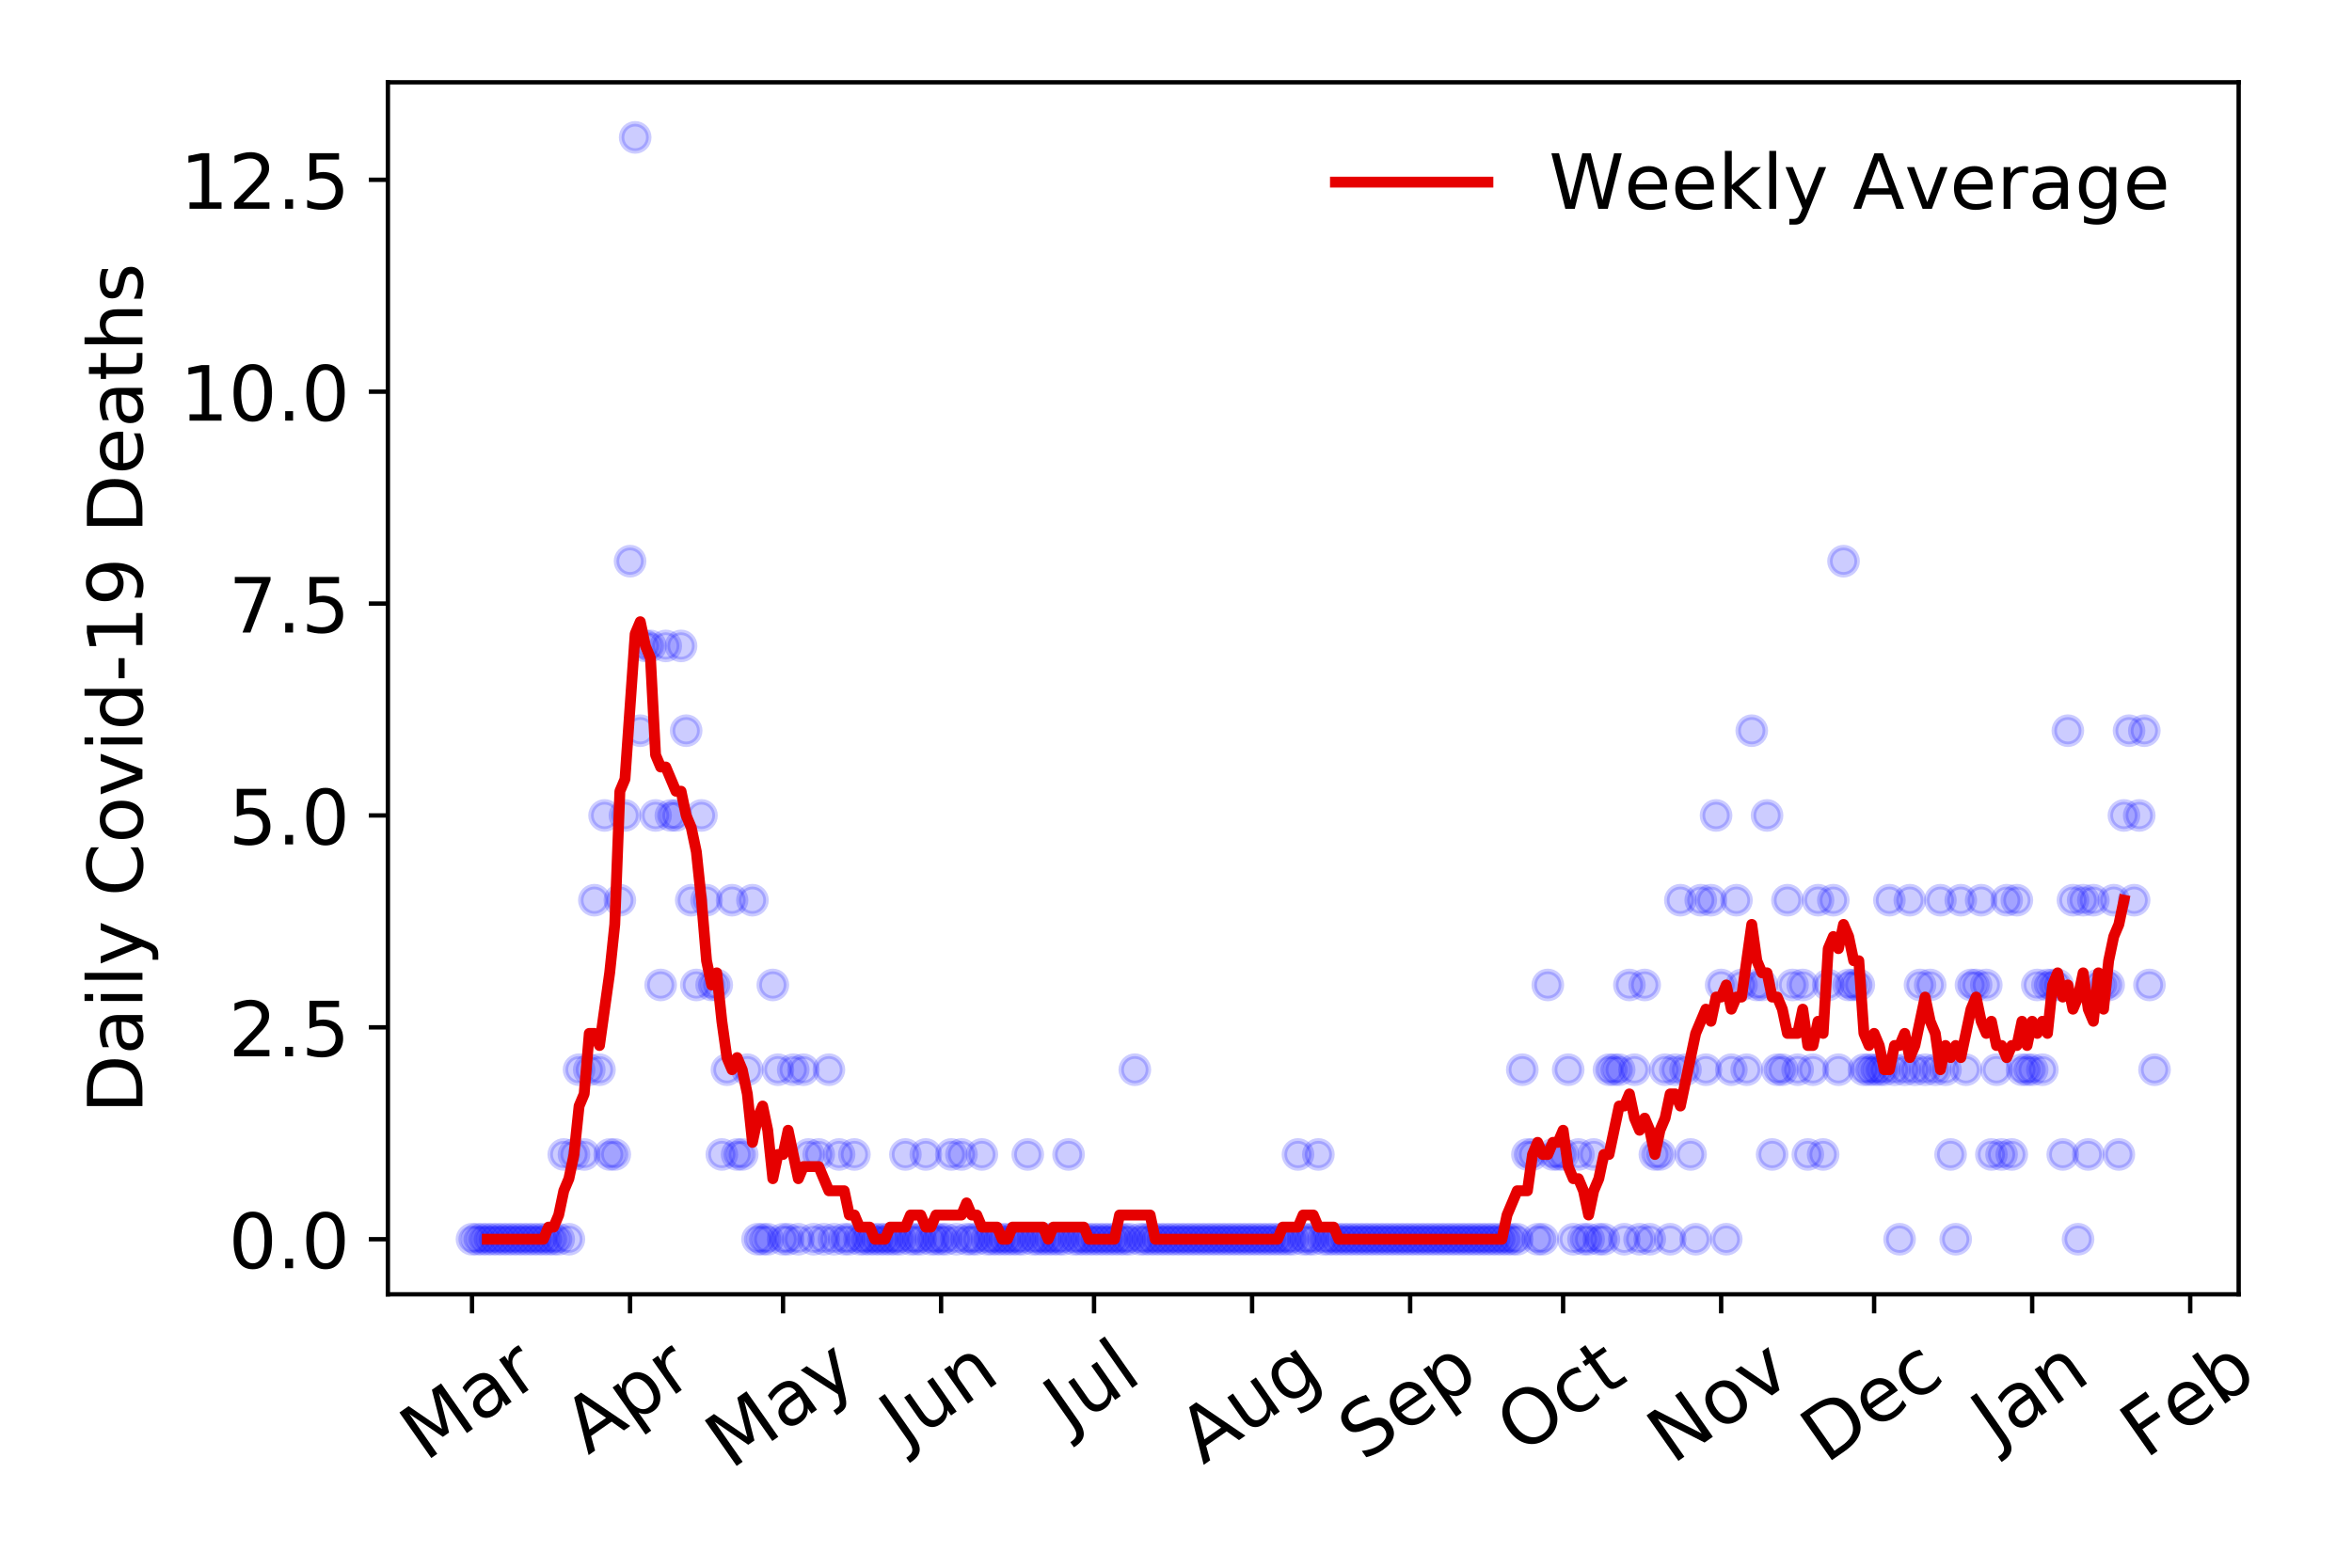<?xml version="1.0" encoding="utf-8" standalone="no"?>
<!DOCTYPE svg PUBLIC "-//W3C//DTD SVG 1.1//EN"
  "http://www.w3.org/Graphics/SVG/1.1/DTD/svg11.dtd">
<!-- Created with matplotlib (https://matplotlib.org/) -->
<svg height="288pt" version="1.1" viewBox="0 0 432 288" width="432pt" xmlns="http://www.w3.org/2000/svg" xmlns:xlink="http://www.w3.org/1999/xlink">
 <defs>
  <style type="text/css">
*{stroke-linecap:butt;stroke-linejoin:round;}
  </style>
 </defs>
 <g id="figure_1">
  <g id="patch_1">
   <path d="M 0 288 
L 432 288 
L 432 0 
L 0 0 
z
" style="fill:#ffffff;"/>
  </g>
  <g id="axes_1">
   <g id="patch_2">
    <path d="M 71.245 237.778 
L 411.183 237.778 
L 411.183 15.12 
L 71.245 15.12 
z
" style="fill:#ffffff;"/>
   </g>
   <g id="matplotlib.axis_1">
    <g id="xtick_1">
     <g id="line2d_1">
      <defs>
       <path d="M 0 0 
L 0 3.5 
" id="m7d03547343" style="stroke:#000000;stroke-width:0.8;"/>
      </defs>
      <g>
       <use style="stroke:#000000;stroke-width:0.8;" x="86.697" xlink:href="#m7d03547343" y="237.778"/>
      </g>
     </g>
     <g id="text_1">
      <!-- Mar -->
      <defs>
       <path d="M 9.812 72.906 
L 24.516 72.906 
L 43.109 23.297 
L 61.812 72.906 
L 76.516 72.906 
L 76.516 0 
L 66.891 0 
L 66.891 64.016 
L 48.094 14.016 
L 38.188 14.016 
L 19.391 64.016 
L 19.391 0 
L 9.812 0 
z
" id="DejaVuSans-77"/>
       <path d="M 34.281 27.484 
Q 23.391 27.484 19.188 25 
Q 14.984 22.516 14.984 16.5 
Q 14.984 11.719 18.141 8.906 
Q 21.297 6.109 26.703 6.109 
Q 34.188 6.109 38.703 11.406 
Q 43.219 16.703 43.219 25.484 
L 43.219 27.484 
z
M 52.203 31.203 
L 52.203 0 
L 43.219 0 
L 43.219 8.297 
Q 40.141 3.328 35.547 0.953 
Q 30.953 -1.422 24.312 -1.422 
Q 15.922 -1.422 10.953 3.297 
Q 6 8.016 6 15.922 
Q 6 25.141 12.172 29.828 
Q 18.359 34.516 30.609 34.516 
L 43.219 34.516 
L 43.219 35.406 
Q 43.219 41.609 39.141 45 
Q 35.062 48.391 27.688 48.391 
Q 23 48.391 18.547 47.266 
Q 14.109 46.141 10.016 43.891 
L 10.016 52.203 
Q 14.938 54.109 19.578 55.047 
Q 24.219 56 28.609 56 
Q 40.484 56 46.344 49.844 
Q 52.203 43.703 52.203 31.203 
z
" id="DejaVuSans-97"/>
       <path d="M 41.109 46.297 
Q 39.594 47.172 37.812 47.578 
Q 36.031 48 33.891 48 
Q 26.266 48 22.188 43.047 
Q 18.109 38.094 18.109 28.812 
L 18.109 0 
L 9.078 0 
L 9.078 54.688 
L 18.109 54.688 
L 18.109 46.188 
Q 20.953 51.172 25.484 53.578 
Q 30.031 56 36.531 56 
Q 37.453 56 38.578 55.875 
Q 39.703 55.766 41.062 55.516 
z
" id="DejaVuSans-114"/>
      </defs>
      <g transform="translate(78.094 268.643)rotate(-35)scale(0.14 -0.14)">
       <use xlink:href="#DejaVuSans-77"/>
       <use x="86.279" xlink:href="#DejaVuSans-97"/>
       <use x="147.559" xlink:href="#DejaVuSans-114"/>
      </g>
     </g>
    </g>
    <g id="xtick_2">
     <g id="line2d_2">
      <g>
       <use style="stroke:#000000;stroke-width:0.8;" x="115.727" xlink:href="#m7d03547343" y="237.778"/>
      </g>
     </g>
     <g id="text_2">
      <!-- Apr -->
      <defs>
       <path d="M 34.188 63.188 
L 20.797 26.906 
L 47.609 26.906 
z
M 28.609 72.906 
L 39.797 72.906 
L 67.578 0 
L 57.328 0 
L 50.688 18.703 
L 17.828 18.703 
L 11.188 0 
L 0.781 0 
z
" id="DejaVuSans-65"/>
       <path d="M 18.109 8.203 
L 18.109 -20.797 
L 9.078 -20.797 
L 9.078 54.688 
L 18.109 54.688 
L 18.109 46.391 
Q 20.953 51.266 25.266 53.625 
Q 29.594 56 35.594 56 
Q 45.562 56 51.781 48.094 
Q 58.016 40.188 58.016 27.297 
Q 58.016 14.406 51.781 6.484 
Q 45.562 -1.422 35.594 -1.422 
Q 29.594 -1.422 25.266 0.953 
Q 20.953 3.328 18.109 8.203 
z
M 48.688 27.297 
Q 48.688 37.203 44.609 42.844 
Q 40.531 48.484 33.406 48.484 
Q 26.266 48.484 22.188 42.844 
Q 18.109 37.203 18.109 27.297 
Q 18.109 17.391 22.188 11.75 
Q 26.266 6.109 33.406 6.109 
Q 40.531 6.109 44.609 11.75 
Q 48.688 17.391 48.688 27.297 
z
" id="DejaVuSans-112"/>
      </defs>
      <g transform="translate(108.023 267.384)rotate(-35)scale(0.14 -0.14)">
       <use xlink:href="#DejaVuSans-65"/>
       <use x="68.408" xlink:href="#DejaVuSans-112"/>
       <use x="131.885" xlink:href="#DejaVuSans-114"/>
      </g>
     </g>
    </g>
    <g id="xtick_3">
     <g id="line2d_3">
      <g>
       <use style="stroke:#000000;stroke-width:0.8;" x="143.821" xlink:href="#m7d03547343" y="237.778"/>
      </g>
     </g>
     <g id="text_3">
      <!-- May -->
      <defs>
       <path d="M 32.172 -5.078 
Q 28.375 -14.844 24.75 -17.812 
Q 21.141 -20.797 15.094 -20.797 
L 7.906 -20.797 
L 7.906 -13.281 
L 13.188 -13.281 
Q 16.891 -13.281 18.938 -11.516 
Q 21 -9.766 23.484 -3.219 
L 25.094 0.875 
L 2.984 54.688 
L 12.5 54.688 
L 29.594 11.922 
L 46.688 54.688 
L 56.203 54.688 
z
" id="DejaVuSans-121"/>
      </defs>
      <g transform="translate(134.182 270.094)rotate(-35)scale(0.14 -0.14)">
       <use xlink:href="#DejaVuSans-77"/>
       <use x="86.279" xlink:href="#DejaVuSans-97"/>
       <use x="147.559" xlink:href="#DejaVuSans-121"/>
      </g>
     </g>
    </g>
    <g id="xtick_4">
     <g id="line2d_4">
      <g>
       <use style="stroke:#000000;stroke-width:0.8;" x="172.852" xlink:href="#m7d03547343" y="237.778"/>
      </g>
     </g>
     <g id="text_4">
      <!-- Jun -->
      <defs>
       <path d="M 9.812 72.906 
L 19.672 72.906 
L 19.672 5.078 
Q 19.672 -8.109 14.672 -14.062 
Q 9.672 -20.016 -1.422 -20.016 
L -5.172 -20.016 
L -5.172 -11.719 
L -2.094 -11.719 
Q 4.438 -11.719 7.125 -8.047 
Q 9.812 -4.391 9.812 5.078 
z
" id="DejaVuSans-74"/>
       <path d="M 8.5 21.578 
L 8.5 54.688 
L 17.484 54.688 
L 17.484 21.922 
Q 17.484 14.156 20.5 10.266 
Q 23.531 6.391 29.594 6.391 
Q 36.859 6.391 41.078 11.031 
Q 45.312 15.672 45.312 23.688 
L 45.312 54.688 
L 54.297 54.688 
L 54.297 0 
L 45.312 0 
L 45.312 8.406 
Q 42.047 3.422 37.719 1 
Q 33.406 -1.422 27.688 -1.422 
Q 18.266 -1.422 13.375 4.438 
Q 8.5 10.297 8.5 21.578 
z
M 31.109 56 
z
" id="DejaVuSans-117"/>
       <path d="M 54.891 33.016 
L 54.891 0 
L 45.906 0 
L 45.906 32.719 
Q 45.906 40.484 42.875 44.328 
Q 39.844 48.188 33.797 48.188 
Q 26.516 48.188 22.312 43.547 
Q 18.109 38.922 18.109 30.906 
L 18.109 0 
L 9.078 0 
L 9.078 54.688 
L 18.109 54.688 
L 18.109 46.188 
Q 21.344 51.125 25.703 53.562 
Q 30.078 56 35.797 56 
Q 45.219 56 50.047 50.172 
Q 54.891 44.344 54.891 33.016 
z
" id="DejaVuSans-110"/>
      </defs>
      <g transform="translate(166.108 266.039)rotate(-35)scale(0.14 -0.14)">
       <use xlink:href="#DejaVuSans-74"/>
       <use x="29.492" xlink:href="#DejaVuSans-117"/>
       <use x="92.871" xlink:href="#DejaVuSans-110"/>
      </g>
     </g>
    </g>
    <g id="xtick_5">
     <g id="line2d_5">
      <g>
       <use style="stroke:#000000;stroke-width:0.8;" x="200.946" xlink:href="#m7d03547343" y="237.778"/>
      </g>
     </g>
     <g id="text_5">
      <!-- Jul -->
      <defs>
       <path d="M 9.422 75.984 
L 18.406 75.984 
L 18.406 0 
L 9.422 0 
z
" id="DejaVuSans-108"/>
      </defs>
      <g transform="translate(196.243 263.181)rotate(-35)scale(0.14 -0.14)">
       <use xlink:href="#DejaVuSans-74"/>
       <use x="29.492" xlink:href="#DejaVuSans-117"/>
       <use x="92.871" xlink:href="#DejaVuSans-108"/>
      </g>
     </g>
    </g>
    <g id="xtick_6">
     <g id="line2d_6">
      <g>
       <use style="stroke:#000000;stroke-width:0.8;" x="229.976" xlink:href="#m7d03547343" y="237.778"/>
      </g>
     </g>
     <g id="text_6">
      <!-- Aug -->
      <defs>
       <path d="M 45.406 27.984 
Q 45.406 37.75 41.375 43.109 
Q 37.359 48.484 30.078 48.484 
Q 22.859 48.484 18.828 43.109 
Q 14.797 37.75 14.797 27.984 
Q 14.797 18.266 18.828 12.891 
Q 22.859 7.516 30.078 7.516 
Q 37.359 7.516 41.375 12.891 
Q 45.406 18.266 45.406 27.984 
z
M 54.391 6.781 
Q 54.391 -7.172 48.188 -13.984 
Q 42 -20.797 29.203 -20.797 
Q 24.469 -20.797 20.266 -20.094 
Q 16.062 -19.391 12.109 -17.922 
L 12.109 -9.188 
Q 16.062 -11.328 19.922 -12.344 
Q 23.781 -13.375 27.781 -13.375 
Q 36.625 -13.375 41.016 -8.766 
Q 45.406 -4.156 45.406 5.172 
L 45.406 9.625 
Q 42.625 4.781 38.281 2.391 
Q 33.938 0 27.875 0 
Q 17.828 0 11.672 7.656 
Q 5.516 15.328 5.516 27.984 
Q 5.516 40.672 11.672 48.328 
Q 17.828 56 27.875 56 
Q 33.938 56 38.281 53.609 
Q 42.625 51.219 45.406 46.391 
L 45.406 54.688 
L 54.391 54.688 
z
" id="DejaVuSans-103"/>
      </defs>
      <g transform="translate(220.995 269.172)rotate(-35)scale(0.14 -0.14)">
       <use xlink:href="#DejaVuSans-65"/>
       <use x="68.408" xlink:href="#DejaVuSans-117"/>
       <use x="131.787" xlink:href="#DejaVuSans-103"/>
      </g>
     </g>
    </g>
    <g id="xtick_7">
     <g id="line2d_7">
      <g>
       <use style="stroke:#000000;stroke-width:0.8;" x="259.007" xlink:href="#m7d03547343" y="237.778"/>
      </g>
     </g>
     <g id="text_7">
      <!-- Sep -->
      <defs>
       <path d="M 53.516 70.516 
L 53.516 60.891 
Q 47.906 63.578 42.922 64.891 
Q 37.938 66.219 33.297 66.219 
Q 25.25 66.219 20.875 63.094 
Q 16.5 59.969 16.5 54.203 
Q 16.5 49.359 19.406 46.891 
Q 22.312 44.438 30.422 42.922 
L 36.375 41.703 
Q 47.406 39.594 52.656 34.297 
Q 57.906 29 57.906 20.125 
Q 57.906 9.516 50.797 4.047 
Q 43.703 -1.422 29.984 -1.422 
Q 24.812 -1.422 18.969 -0.25 
Q 13.141 0.922 6.891 3.219 
L 6.891 13.375 
Q 12.891 10.016 18.656 8.297 
Q 24.422 6.594 29.984 6.594 
Q 38.422 6.594 43.016 9.906 
Q 47.609 13.234 47.609 19.391 
Q 47.609 24.75 44.312 27.781 
Q 41.016 30.812 33.5 32.328 
L 27.484 33.5 
Q 16.453 35.688 11.516 40.375 
Q 6.594 45.062 6.594 53.422 
Q 6.594 63.094 13.406 68.656 
Q 20.219 74.219 32.172 74.219 
Q 37.312 74.219 42.625 73.281 
Q 47.953 72.359 53.516 70.516 
z
" id="DejaVuSans-83"/>
       <path d="M 56.203 29.594 
L 56.203 25.203 
L 14.891 25.203 
Q 15.484 15.922 20.484 11.062 
Q 25.484 6.203 34.422 6.203 
Q 39.594 6.203 44.453 7.469 
Q 49.312 8.734 54.109 11.281 
L 54.109 2.781 
Q 49.266 0.734 44.188 -0.344 
Q 39.109 -1.422 33.891 -1.422 
Q 20.797 -1.422 13.156 6.188 
Q 5.516 13.812 5.516 26.812 
Q 5.516 40.234 12.766 48.109 
Q 20.016 56 32.328 56 
Q 43.359 56 49.781 48.891 
Q 56.203 41.797 56.203 29.594 
z
M 47.219 32.234 
Q 47.125 39.594 43.094 43.984 
Q 39.062 48.391 32.422 48.391 
Q 24.906 48.391 20.391 44.141 
Q 15.875 39.891 15.188 32.172 
z
" id="DejaVuSans-101"/>
      </defs>
      <g transform="translate(250.414 268.629)rotate(-35)scale(0.14 -0.14)">
       <use xlink:href="#DejaVuSans-83"/>
       <use x="63.477" xlink:href="#DejaVuSans-101"/>
       <use x="125" xlink:href="#DejaVuSans-112"/>
      </g>
     </g>
    </g>
    <g id="xtick_8">
     <g id="line2d_8">
      <g>
       <use style="stroke:#000000;stroke-width:0.8;" x="287.101" xlink:href="#m7d03547343" y="237.778"/>
      </g>
     </g>
     <g id="text_8">
      <!-- Oct -->
      <defs>
       <path d="M 39.406 66.219 
Q 28.656 66.219 22.328 58.203 
Q 16.016 50.203 16.016 36.375 
Q 16.016 22.609 22.328 14.594 
Q 28.656 6.594 39.406 6.594 
Q 50.141 6.594 56.422 14.594 
Q 62.703 22.609 62.703 36.375 
Q 62.703 50.203 56.422 58.203 
Q 50.141 66.219 39.406 66.219 
z
M 39.406 74.219 
Q 54.734 74.219 63.906 63.938 
Q 73.094 53.656 73.094 36.375 
Q 73.094 19.141 63.906 8.859 
Q 54.734 -1.422 39.406 -1.422 
Q 24.031 -1.422 14.812 8.828 
Q 5.609 19.094 5.609 36.375 
Q 5.609 53.656 14.812 63.938 
Q 24.031 74.219 39.406 74.219 
z
" id="DejaVuSans-79"/>
       <path d="M 48.781 52.594 
L 48.781 44.188 
Q 44.969 46.297 41.141 47.344 
Q 37.312 48.391 33.406 48.391 
Q 24.656 48.391 19.812 42.844 
Q 14.984 37.312 14.984 27.297 
Q 14.984 17.281 19.812 11.734 
Q 24.656 6.203 33.406 6.203 
Q 37.312 6.203 41.141 7.25 
Q 44.969 8.297 48.781 10.406 
L 48.781 2.094 
Q 45.016 0.344 40.984 -0.531 
Q 36.969 -1.422 32.422 -1.422 
Q 20.062 -1.422 12.781 6.344 
Q 5.516 14.109 5.516 27.297 
Q 5.516 40.672 12.859 48.328 
Q 20.219 56 33.016 56 
Q 37.156 56 41.109 55.141 
Q 45.062 54.297 48.781 52.594 
z
" id="DejaVuSans-99"/>
       <path d="M 18.312 70.219 
L 18.312 54.688 
L 36.812 54.688 
L 36.812 47.703 
L 18.312 47.703 
L 18.312 18.016 
Q 18.312 11.328 20.141 9.422 
Q 21.969 7.516 27.594 7.516 
L 36.812 7.516 
L 36.812 0 
L 27.594 0 
Q 17.188 0 13.234 3.875 
Q 9.281 7.766 9.281 18.016 
L 9.281 47.703 
L 2.688 47.703 
L 2.688 54.688 
L 9.281 54.688 
L 9.281 70.219 
z
" id="DejaVuSans-116"/>
      </defs>
      <g transform="translate(279.402 267.377)rotate(-35)scale(0.14 -0.14)">
       <use xlink:href="#DejaVuSans-79"/>
       <use x="78.711" xlink:href="#DejaVuSans-99"/>
       <use x="133.691" xlink:href="#DejaVuSans-116"/>
      </g>
     </g>
    </g>
    <g id="xtick_9">
     <g id="line2d_9">
      <g>
       <use style="stroke:#000000;stroke-width:0.8;" x="316.131" xlink:href="#m7d03547343" y="237.778"/>
      </g>
     </g>
     <g id="text_9">
      <!-- Nov -->
      <defs>
       <path d="M 9.812 72.906 
L 23.094 72.906 
L 55.422 11.922 
L 55.422 72.906 
L 64.984 72.906 
L 64.984 0 
L 51.703 0 
L 19.391 60.984 
L 19.391 0 
L 9.812 0 
z
" id="DejaVuSans-78"/>
       <path d="M 30.609 48.391 
Q 23.391 48.391 19.188 42.75 
Q 14.984 37.109 14.984 27.297 
Q 14.984 17.484 19.156 11.844 
Q 23.344 6.203 30.609 6.203 
Q 37.797 6.203 41.984 11.859 
Q 46.188 17.531 46.188 27.297 
Q 46.188 37.016 41.984 42.703 
Q 37.797 48.391 30.609 48.391 
z
M 30.609 56 
Q 42.328 56 49.016 48.375 
Q 55.719 40.766 55.719 27.297 
Q 55.719 13.875 49.016 6.219 
Q 42.328 -1.422 30.609 -1.422 
Q 18.844 -1.422 12.172 6.219 
Q 5.516 13.875 5.516 27.297 
Q 5.516 40.766 12.172 48.375 
Q 18.844 56 30.609 56 
z
" id="DejaVuSans-111"/>
       <path d="M 2.984 54.688 
L 12.5 54.688 
L 29.594 8.797 
L 46.688 54.688 
L 56.203 54.688 
L 35.688 0 
L 23.484 0 
z
" id="DejaVuSans-118"/>
      </defs>
      <g transform="translate(307.155 269.166)rotate(-35)scale(0.14 -0.14)">
       <use xlink:href="#DejaVuSans-78"/>
       <use x="74.805" xlink:href="#DejaVuSans-111"/>
       <use x="135.986" xlink:href="#DejaVuSans-118"/>
      </g>
     </g>
    </g>
    <g id="xtick_10">
     <g id="line2d_10">
      <g>
       <use style="stroke:#000000;stroke-width:0.8;" x="344.225" xlink:href="#m7d03547343" y="237.778"/>
      </g>
     </g>
     <g id="text_10">
      <!-- Dec -->
      <defs>
       <path d="M 19.672 64.797 
L 19.672 8.109 
L 31.594 8.109 
Q 46.688 8.109 53.688 14.938 
Q 60.688 21.781 60.688 36.531 
Q 60.688 51.172 53.688 57.984 
Q 46.688 64.797 31.594 64.797 
z
M 9.812 72.906 
L 30.078 72.906 
Q 51.266 72.906 61.172 64.094 
Q 71.094 55.281 71.094 36.531 
Q 71.094 17.672 61.125 8.828 
Q 51.172 0 30.078 0 
L 9.812 0 
z
" id="DejaVuSans-68"/>
      </defs>
      <g transform="translate(335.345 269.032)rotate(-35)scale(0.14 -0.14)">
       <use xlink:href="#DejaVuSans-68"/>
       <use x="77.002" xlink:href="#DejaVuSans-101"/>
       <use x="138.525" xlink:href="#DejaVuSans-99"/>
      </g>
     </g>
    </g>
    <g id="xtick_11">
     <g id="line2d_11">
      <g>
       <use style="stroke:#000000;stroke-width:0.8;" x="373.256" xlink:href="#m7d03547343" y="237.778"/>
      </g>
     </g>
     <g id="text_11">
      <!-- Jan -->
      <g transform="translate(366.632 265.871)rotate(-35)scale(0.14 -0.14)">
       <use xlink:href="#DejaVuSans-74"/>
       <use x="29.492" xlink:href="#DejaVuSans-97"/>
       <use x="90.771" xlink:href="#DejaVuSans-110"/>
      </g>
     </g>
    </g>
    <g id="xtick_12">
     <g id="line2d_12">
      <g>
       <use style="stroke:#000000;stroke-width:0.8;" x="402.286" xlink:href="#m7d03547343" y="237.778"/>
      </g>
     </g>
     <g id="text_12">
      <!-- Feb -->
      <defs>
       <path d="M 9.812 72.906 
L 51.703 72.906 
L 51.703 64.594 
L 19.672 64.594 
L 19.672 43.109 
L 48.578 43.109 
L 48.578 34.812 
L 19.672 34.812 
L 19.672 0 
L 9.812 0 
z
" id="DejaVuSans-70"/>
       <path d="M 48.688 27.297 
Q 48.688 37.203 44.609 42.844 
Q 40.531 48.484 33.406 48.484 
Q 26.266 48.484 22.188 42.844 
Q 18.109 37.203 18.109 27.297 
Q 18.109 17.391 22.188 11.75 
Q 26.266 6.109 33.406 6.109 
Q 40.531 6.109 44.609 11.75 
Q 48.688 17.391 48.688 27.297 
z
M 18.109 46.391 
Q 20.953 51.266 25.266 53.625 
Q 29.594 56 35.594 56 
Q 45.562 56 51.781 48.094 
Q 58.016 40.188 58.016 27.297 
Q 58.016 14.406 51.781 6.484 
Q 45.562 -1.422 35.594 -1.422 
Q 29.594 -1.422 25.266 0.953 
Q 20.953 3.328 18.109 8.203 
L 18.109 0 
L 9.078 0 
L 9.078 75.984 
L 18.109 75.984 
z
" id="DejaVuSans-98"/>
      </defs>
      <g transform="translate(394.04 268.143)rotate(-35)scale(0.14 -0.14)">
       <use xlink:href="#DejaVuSans-70"/>
       <use x="57.441" xlink:href="#DejaVuSans-101"/>
       <use x="118.965" xlink:href="#DejaVuSans-98"/>
      </g>
     </g>
    </g>
   </g>
   <g id="matplotlib.axis_2">
    <g id="ytick_1">
     <g id="line2d_13">
      <defs>
       <path d="M 0 0 
L -3.5 0 
" id="m1303e12bd0" style="stroke:#000000;stroke-width:0.8;"/>
      </defs>
      <g>
       <use style="stroke:#000000;stroke-width:0.8;" x="71.245" xlink:href="#m1303e12bd0" y="227.657"/>
      </g>
     </g>
     <g id="text_13">
      <!-- 0.0 -->
      <defs>
       <path d="M 31.781 66.406 
Q 24.172 66.406 20.328 58.906 
Q 16.5 51.422 16.5 36.375 
Q 16.5 21.391 20.328 13.891 
Q 24.172 6.391 31.781 6.391 
Q 39.453 6.391 43.281 13.891 
Q 47.125 21.391 47.125 36.375 
Q 47.125 51.422 43.281 58.906 
Q 39.453 66.406 31.781 66.406 
z
M 31.781 74.219 
Q 44.047 74.219 50.516 64.516 
Q 56.984 54.828 56.984 36.375 
Q 56.984 17.969 50.516 8.266 
Q 44.047 -1.422 31.781 -1.422 
Q 19.531 -1.422 13.062 8.266 
Q 6.594 17.969 6.594 36.375 
Q 6.594 54.828 13.062 64.516 
Q 19.531 74.219 31.781 74.219 
z
" id="DejaVuSans-48"/>
       <path d="M 10.688 12.406 
L 21 12.406 
L 21 0 
L 10.688 0 
z
" id="DejaVuSans-46"/>
      </defs>
      <g transform="translate(41.981 232.976)scale(0.14 -0.14)">
       <use xlink:href="#DejaVuSans-48"/>
       <use x="63.623" xlink:href="#DejaVuSans-46"/>
       <use x="95.41" xlink:href="#DejaVuSans-48"/>
      </g>
     </g>
    </g>
    <g id="ytick_2">
     <g id="line2d_14">
      <g>
       <use style="stroke:#000000;stroke-width:0.8;" x="71.245" xlink:href="#m1303e12bd0" y="188.731"/>
      </g>
     </g>
     <g id="text_14">
      <!-- 2.5 -->
      <defs>
       <path d="M 19.188 8.297 
L 53.609 8.297 
L 53.609 0 
L 7.328 0 
L 7.328 8.297 
Q 12.938 14.109 22.625 23.891 
Q 32.328 33.688 34.812 36.531 
Q 39.547 41.844 41.422 45.531 
Q 43.312 49.219 43.312 52.781 
Q 43.312 58.594 39.234 62.25 
Q 35.156 65.922 28.609 65.922 
Q 23.969 65.922 18.812 64.312 
Q 13.672 62.703 7.812 59.422 
L 7.812 69.391 
Q 13.766 71.781 18.938 73 
Q 24.125 74.219 28.422 74.219 
Q 39.75 74.219 46.484 68.547 
Q 53.219 62.891 53.219 53.422 
Q 53.219 48.922 51.531 44.891 
Q 49.859 40.875 45.406 35.406 
Q 44.188 33.984 37.641 27.219 
Q 31.109 20.453 19.188 8.297 
z
" id="DejaVuSans-50"/>
       <path d="M 10.797 72.906 
L 49.516 72.906 
L 49.516 64.594 
L 19.828 64.594 
L 19.828 46.734 
Q 21.969 47.469 24.109 47.828 
Q 26.266 48.188 28.422 48.188 
Q 40.625 48.188 47.75 41.5 
Q 54.891 34.812 54.891 23.391 
Q 54.891 11.625 47.562 5.094 
Q 40.234 -1.422 26.906 -1.422 
Q 22.312 -1.422 17.547 -0.641 
Q 12.797 0.141 7.719 1.703 
L 7.719 11.625 
Q 12.109 9.234 16.797 8.062 
Q 21.484 6.891 26.703 6.891 
Q 35.156 6.891 40.078 11.328 
Q 45.016 15.766 45.016 23.391 
Q 45.016 31 40.078 35.438 
Q 35.156 39.891 26.703 39.891 
Q 22.75 39.891 18.812 39.016 
Q 14.891 38.141 10.797 36.281 
z
" id="DejaVuSans-53"/>
      </defs>
      <g transform="translate(41.981 194.05)scale(0.14 -0.14)">
       <use xlink:href="#DejaVuSans-50"/>
       <use x="63.623" xlink:href="#DejaVuSans-46"/>
       <use x="95.41" xlink:href="#DejaVuSans-53"/>
      </g>
     </g>
    </g>
    <g id="ytick_3">
     <g id="line2d_15">
      <g>
       <use style="stroke:#000000;stroke-width:0.8;" x="71.245" xlink:href="#m1303e12bd0" y="149.805"/>
      </g>
     </g>
     <g id="text_15">
      <!-- 5.0 -->
      <g transform="translate(41.981 155.124)scale(0.14 -0.14)">
       <use xlink:href="#DejaVuSans-53"/>
       <use x="63.623" xlink:href="#DejaVuSans-46"/>
       <use x="95.41" xlink:href="#DejaVuSans-48"/>
      </g>
     </g>
    </g>
    <g id="ytick_4">
     <g id="line2d_16">
      <g>
       <use style="stroke:#000000;stroke-width:0.8;" x="71.245" xlink:href="#m1303e12bd0" y="110.879"/>
      </g>
     </g>
     <g id="text_16">
      <!-- 7.5 -->
      <defs>
       <path d="M 8.203 72.906 
L 55.078 72.906 
L 55.078 68.703 
L 28.609 0 
L 18.312 0 
L 43.219 64.594 
L 8.203 64.594 
z
" id="DejaVuSans-55"/>
      </defs>
      <g transform="translate(41.981 116.197)scale(0.14 -0.14)">
       <use xlink:href="#DejaVuSans-55"/>
       <use x="63.623" xlink:href="#DejaVuSans-46"/>
       <use x="95.41" xlink:href="#DejaVuSans-53"/>
      </g>
     </g>
    </g>
    <g id="ytick_5">
     <g id="line2d_17">
      <g>
       <use style="stroke:#000000;stroke-width:0.8;" x="71.245" xlink:href="#m1303e12bd0" y="71.952"/>
      </g>
     </g>
     <g id="text_17">
      <!-- 10.0 -->
      <defs>
       <path d="M 12.406 8.297 
L 28.516 8.297 
L 28.516 63.922 
L 10.984 60.406 
L 10.984 69.391 
L 28.422 72.906 
L 38.281 72.906 
L 38.281 8.297 
L 54.391 8.297 
L 54.391 0 
L 12.406 0 
z
" id="DejaVuSans-49"/>
      </defs>
      <g transform="translate(33.073 77.271)scale(0.14 -0.14)">
       <use xlink:href="#DejaVuSans-49"/>
       <use x="63.623" xlink:href="#DejaVuSans-48"/>
       <use x="127.246" xlink:href="#DejaVuSans-46"/>
       <use x="159.033" xlink:href="#DejaVuSans-48"/>
      </g>
     </g>
    </g>
    <g id="ytick_6">
     <g id="line2d_18">
      <g>
       <use style="stroke:#000000;stroke-width:0.8;" x="71.245" xlink:href="#m1303e12bd0" y="33.026"/>
      </g>
     </g>
     <g id="text_18">
      <!-- 12.5 -->
      <g transform="translate(33.073 38.345)scale(0.14 -0.14)">
       <use xlink:href="#DejaVuSans-49"/>
       <use x="63.623" xlink:href="#DejaVuSans-50"/>
       <use x="127.246" xlink:href="#DejaVuSans-46"/>
       <use x="159.033" xlink:href="#DejaVuSans-53"/>
      </g>
     </g>
    </g>
    <g id="text_19">
     <!-- Daily Covid-19 Deaths -->
     <defs>
      <path d="M 9.422 54.688 
L 18.406 54.688 
L 18.406 0 
L 9.422 0 
z
M 9.422 75.984 
L 18.406 75.984 
L 18.406 64.594 
L 9.422 64.594 
z
" id="DejaVuSans-105"/>
      <path id="DejaVuSans-32"/>
      <path d="M 64.406 67.281 
L 64.406 56.891 
Q 59.422 61.531 53.781 63.812 
Q 48.141 66.109 41.797 66.109 
Q 29.297 66.109 22.656 58.469 
Q 16.016 50.828 16.016 36.375 
Q 16.016 21.969 22.656 14.328 
Q 29.297 6.688 41.797 6.688 
Q 48.141 6.688 53.781 8.984 
Q 59.422 11.281 64.406 15.922 
L 64.406 5.609 
Q 59.234 2.094 53.438 0.328 
Q 47.656 -1.422 41.219 -1.422 
Q 24.656 -1.422 15.125 8.703 
Q 5.609 18.844 5.609 36.375 
Q 5.609 53.953 15.125 64.078 
Q 24.656 74.219 41.219 74.219 
Q 47.75 74.219 53.531 72.484 
Q 59.328 70.75 64.406 67.281 
z
" id="DejaVuSans-67"/>
      <path d="M 45.406 46.391 
L 45.406 75.984 
L 54.391 75.984 
L 54.391 0 
L 45.406 0 
L 45.406 8.203 
Q 42.578 3.328 38.25 0.953 
Q 33.938 -1.422 27.875 -1.422 
Q 17.969 -1.422 11.734 6.484 
Q 5.516 14.406 5.516 27.297 
Q 5.516 40.188 11.734 48.094 
Q 17.969 56 27.875 56 
Q 33.938 56 38.25 53.625 
Q 42.578 51.266 45.406 46.391 
z
M 14.797 27.297 
Q 14.797 17.391 18.875 11.75 
Q 22.953 6.109 30.078 6.109 
Q 37.203 6.109 41.297 11.75 
Q 45.406 17.391 45.406 27.297 
Q 45.406 37.203 41.297 42.844 
Q 37.203 48.484 30.078 48.484 
Q 22.953 48.484 18.875 42.844 
Q 14.797 37.203 14.797 27.297 
z
" id="DejaVuSans-100"/>
      <path d="M 4.891 31.391 
L 31.203 31.391 
L 31.203 23.391 
L 4.891 23.391 
z
" id="DejaVuSans-45"/>
      <path d="M 10.984 1.516 
L 10.984 10.5 
Q 14.703 8.734 18.5 7.812 
Q 22.312 6.891 25.984 6.891 
Q 35.75 6.891 40.891 13.453 
Q 46.047 20.016 46.781 33.406 
Q 43.953 29.203 39.594 26.953 
Q 35.25 24.703 29.984 24.703 
Q 19.047 24.703 12.672 31.312 
Q 6.297 37.938 6.297 49.422 
Q 6.297 60.641 12.938 67.422 
Q 19.578 74.219 30.609 74.219 
Q 43.266 74.219 49.922 64.516 
Q 56.594 54.828 56.594 36.375 
Q 56.594 19.141 48.406 8.859 
Q 40.234 -1.422 26.422 -1.422 
Q 22.703 -1.422 18.891 -0.688 
Q 15.094 0.047 10.984 1.516 
z
M 30.609 32.422 
Q 37.25 32.422 41.125 36.953 
Q 45.016 41.5 45.016 49.422 
Q 45.016 57.281 41.125 61.844 
Q 37.25 66.406 30.609 66.406 
Q 23.969 66.406 20.094 61.844 
Q 16.219 57.281 16.219 49.422 
Q 16.219 41.5 20.094 36.953 
Q 23.969 32.422 30.609 32.422 
z
" id="DejaVuSans-57"/>
      <path d="M 54.891 33.016 
L 54.891 0 
L 45.906 0 
L 45.906 32.719 
Q 45.906 40.484 42.875 44.328 
Q 39.844 48.188 33.797 48.188 
Q 26.516 48.188 22.312 43.547 
Q 18.109 38.922 18.109 30.906 
L 18.109 0 
L 9.078 0 
L 9.078 75.984 
L 18.109 75.984 
L 18.109 46.188 
Q 21.344 51.125 25.703 53.562 
Q 30.078 56 35.797 56 
Q 45.219 56 50.047 50.172 
Q 54.891 44.344 54.891 33.016 
z
" id="DejaVuSans-104"/>
      <path d="M 44.281 53.078 
L 44.281 44.578 
Q 40.484 46.531 36.375 47.5 
Q 32.281 48.484 27.875 48.484 
Q 21.188 48.484 17.844 46.438 
Q 14.5 44.391 14.5 40.281 
Q 14.5 37.156 16.891 35.375 
Q 19.281 33.594 26.516 31.984 
L 29.594 31.297 
Q 39.156 29.25 43.188 25.516 
Q 47.219 21.781 47.219 15.094 
Q 47.219 7.469 41.188 3.016 
Q 35.156 -1.422 24.609 -1.422 
Q 20.219 -1.422 15.453 -0.562 
Q 10.688 0.297 5.422 2 
L 5.422 11.281 
Q 10.406 8.688 15.234 7.391 
Q 20.062 6.109 24.812 6.109 
Q 31.156 6.109 34.562 8.281 
Q 37.984 10.453 37.984 14.406 
Q 37.984 18.062 35.516 20.016 
Q 33.062 21.969 24.703 23.781 
L 21.578 24.516 
Q 13.234 26.266 9.516 29.906 
Q 5.812 33.547 5.812 39.891 
Q 5.812 47.609 11.281 51.797 
Q 16.75 56 26.812 56 
Q 31.781 56 36.172 55.266 
Q 40.578 54.547 44.281 53.078 
z
" id="DejaVuSans-115"/>
     </defs>
     <g transform="translate(26.162 204.56)rotate(-90)scale(0.14 -0.14)">
      <use xlink:href="#DejaVuSans-68"/>
      <use x="77.002" xlink:href="#DejaVuSans-97"/>
      <use x="138.281" xlink:href="#DejaVuSans-105"/>
      <use x="166.064" xlink:href="#DejaVuSans-108"/>
      <use x="193.848" xlink:href="#DejaVuSans-121"/>
      <use x="253.027" xlink:href="#DejaVuSans-32"/>
      <use x="284.814" xlink:href="#DejaVuSans-67"/>
      <use x="354.639" xlink:href="#DejaVuSans-111"/>
      <use x="415.82" xlink:href="#DejaVuSans-118"/>
      <use x="475" xlink:href="#DejaVuSans-105"/>
      <use x="502.783" xlink:href="#DejaVuSans-100"/>
      <use x="566.26" xlink:href="#DejaVuSans-45"/>
      <use x="602.344" xlink:href="#DejaVuSans-49"/>
      <use x="665.967" xlink:href="#DejaVuSans-57"/>
      <use x="729.59" xlink:href="#DejaVuSans-32"/>
      <use x="761.377" xlink:href="#DejaVuSans-68"/>
      <use x="838.379" xlink:href="#DejaVuSans-101"/>
      <use x="899.902" xlink:href="#DejaVuSans-97"/>
      <use x="961.182" xlink:href="#DejaVuSans-116"/>
      <use x="1000.391" xlink:href="#DejaVuSans-104"/>
      <use x="1063.77" xlink:href="#DejaVuSans-115"/>
     </g>
    </g>
   </g>
   <g id="line2d_19">
    <defs>
     <path d="M 0 2.5 
C 0.663 2.5 1.299 2.237 1.768 1.768 
C 2.237 1.299 2.5 0.663 2.5 0 
C 2.5 -0.663 2.237 -1.299 1.768 -1.768 
C 1.299 -2.237 0.663 -2.5 0 -2.5 
C -0.663 -2.5 -1.299 -2.237 -1.768 -1.768 
C -2.237 -1.299 -2.5 -0.663 -2.5 0 
C -2.5 0.663 -2.237 1.299 -1.768 1.768 
C -1.299 2.237 -0.663 2.5 0 2.5 
z
" id="me3268407ab" style="stroke:#0000ff;stroke-opacity:0.2;"/>
    </defs>
    <g clip-path="url(#p8b92745ba1)">
     <use style="fill:#0000ff;fill-opacity:0.2;stroke:#0000ff;stroke-opacity:0.2;" x="86.697" xlink:href="#me3268407ab" y="227.657"/>
     <use style="fill:#0000ff;fill-opacity:0.2;stroke:#0000ff;stroke-opacity:0.2;" x="87.633" xlink:href="#me3268407ab" y="227.657"/>
     <use style="fill:#0000ff;fill-opacity:0.2;stroke:#0000ff;stroke-opacity:0.2;" x="88.57" xlink:href="#me3268407ab" y="227.657"/>
     <use style="fill:#0000ff;fill-opacity:0.2;stroke:#0000ff;stroke-opacity:0.2;" x="89.506" xlink:href="#me3268407ab" y="227.657"/>
     <use style="fill:#0000ff;fill-opacity:0.2;stroke:#0000ff;stroke-opacity:0.2;" x="90.443" xlink:href="#me3268407ab" y="227.657"/>
     <use style="fill:#0000ff;fill-opacity:0.2;stroke:#0000ff;stroke-opacity:0.2;" x="91.379" xlink:href="#me3268407ab" y="227.657"/>
     <use style="fill:#0000ff;fill-opacity:0.2;stroke:#0000ff;stroke-opacity:0.2;" x="92.316" xlink:href="#me3268407ab" y="227.657"/>
     <use style="fill:#0000ff;fill-opacity:0.2;stroke:#0000ff;stroke-opacity:0.2;" x="93.252" xlink:href="#me3268407ab" y="227.657"/>
     <use style="fill:#0000ff;fill-opacity:0.2;stroke:#0000ff;stroke-opacity:0.2;" x="94.188" xlink:href="#me3268407ab" y="227.657"/>
     <use style="fill:#0000ff;fill-opacity:0.2;stroke:#0000ff;stroke-opacity:0.2;" x="95.125" xlink:href="#me3268407ab" y="227.657"/>
     <use style="fill:#0000ff;fill-opacity:0.2;stroke:#0000ff;stroke-opacity:0.2;" x="96.061" xlink:href="#me3268407ab" y="227.657"/>
     <use style="fill:#0000ff;fill-opacity:0.2;stroke:#0000ff;stroke-opacity:0.2;" x="96.998" xlink:href="#me3268407ab" y="227.657"/>
     <use style="fill:#0000ff;fill-opacity:0.2;stroke:#0000ff;stroke-opacity:0.2;" x="97.934" xlink:href="#me3268407ab" y="227.657"/>
     <use style="fill:#0000ff;fill-opacity:0.2;stroke:#0000ff;stroke-opacity:0.2;" x="98.871" xlink:href="#me3268407ab" y="227.657"/>
     <use style="fill:#0000ff;fill-opacity:0.2;stroke:#0000ff;stroke-opacity:0.2;" x="99.807" xlink:href="#me3268407ab" y="227.657"/>
     <use style="fill:#0000ff;fill-opacity:0.2;stroke:#0000ff;stroke-opacity:0.2;" x="100.744" xlink:href="#me3268407ab" y="227.657"/>
     <use style="fill:#0000ff;fill-opacity:0.2;stroke:#0000ff;stroke-opacity:0.2;" x="101.68" xlink:href="#me3268407ab" y="227.657"/>
     <use style="fill:#0000ff;fill-opacity:0.2;stroke:#0000ff;stroke-opacity:0.2;" x="102.617" xlink:href="#me3268407ab" y="227.657"/>
     <use style="fill:#0000ff;fill-opacity:0.2;stroke:#0000ff;stroke-opacity:0.2;" x="103.553" xlink:href="#me3268407ab" y="212.087"/>
     <use style="fill:#0000ff;fill-opacity:0.2;stroke:#0000ff;stroke-opacity:0.2;" x="104.49" xlink:href="#me3268407ab" y="227.657"/>
     <use style="fill:#0000ff;fill-opacity:0.2;stroke:#0000ff;stroke-opacity:0.2;" x="105.426" xlink:href="#me3268407ab" y="212.087"/>
     <use style="fill:#0000ff;fill-opacity:0.2;stroke:#0000ff;stroke-opacity:0.2;" x="106.363" xlink:href="#me3268407ab" y="196.516"/>
     <use style="fill:#0000ff;fill-opacity:0.2;stroke:#0000ff;stroke-opacity:0.2;" x="107.299" xlink:href="#me3268407ab" y="212.087"/>
     <use style="fill:#0000ff;fill-opacity:0.2;stroke:#0000ff;stroke-opacity:0.2;" x="108.235" xlink:href="#me3268407ab" y="196.516"/>
     <use style="fill:#0000ff;fill-opacity:0.2;stroke:#0000ff;stroke-opacity:0.2;" x="109.172" xlink:href="#me3268407ab" y="165.375"/>
     <use style="fill:#0000ff;fill-opacity:0.2;stroke:#0000ff;stroke-opacity:0.2;" x="110.108" xlink:href="#me3268407ab" y="196.516"/>
     <use style="fill:#0000ff;fill-opacity:0.2;stroke:#0000ff;stroke-opacity:0.2;" x="111.045" xlink:href="#me3268407ab" y="149.805"/>
     <use style="fill:#0000ff;fill-opacity:0.2;stroke:#0000ff;stroke-opacity:0.2;" x="111.981" xlink:href="#me3268407ab" y="212.087"/>
     <use style="fill:#0000ff;fill-opacity:0.2;stroke:#0000ff;stroke-opacity:0.2;" x="112.918" xlink:href="#me3268407ab" y="212.087"/>
     <use style="fill:#0000ff;fill-opacity:0.2;stroke:#0000ff;stroke-opacity:0.2;" x="113.854" xlink:href="#me3268407ab" y="165.375"/>
     <use style="fill:#0000ff;fill-opacity:0.2;stroke:#0000ff;stroke-opacity:0.2;" x="114.791" xlink:href="#me3268407ab" y="149.805"/>
     <use style="fill:#0000ff;fill-opacity:0.2;stroke:#0000ff;stroke-opacity:0.2;" x="115.727" xlink:href="#me3268407ab" y="103.093"/>
     <use style="fill:#0000ff;fill-opacity:0.2;stroke:#0000ff;stroke-opacity:0.2;" x="116.664" xlink:href="#me3268407ab" y="25.241"/>
     <use style="fill:#0000ff;fill-opacity:0.2;stroke:#0000ff;stroke-opacity:0.2;" x="117.6" xlink:href="#me3268407ab" y="134.234"/>
     <use style="fill:#0000ff;fill-opacity:0.2;stroke:#0000ff;stroke-opacity:0.2;" x="118.537" xlink:href="#me3268407ab" y="118.664"/>
     <use style="fill:#0000ff;fill-opacity:0.2;stroke:#0000ff;stroke-opacity:0.2;" x="119.473" xlink:href="#me3268407ab" y="118.664"/>
     <use style="fill:#0000ff;fill-opacity:0.2;stroke:#0000ff;stroke-opacity:0.2;" x="120.41" xlink:href="#me3268407ab" y="149.805"/>
     <use style="fill:#0000ff;fill-opacity:0.2;stroke:#0000ff;stroke-opacity:0.2;" x="121.346" xlink:href="#me3268407ab" y="180.946"/>
     <use style="fill:#0000ff;fill-opacity:0.2;stroke:#0000ff;stroke-opacity:0.2;" x="122.282" xlink:href="#me3268407ab" y="118.664"/>
     <use style="fill:#0000ff;fill-opacity:0.2;stroke:#0000ff;stroke-opacity:0.2;" x="123.219" xlink:href="#me3268407ab" y="149.805"/>
     <use style="fill:#0000ff;fill-opacity:0.2;stroke:#0000ff;stroke-opacity:0.2;" x="124.155" xlink:href="#me3268407ab" y="149.805"/>
     <use style="fill:#0000ff;fill-opacity:0.2;stroke:#0000ff;stroke-opacity:0.2;" x="125.092" xlink:href="#me3268407ab" y="118.664"/>
     <use style="fill:#0000ff;fill-opacity:0.2;stroke:#0000ff;stroke-opacity:0.2;" x="126.028" xlink:href="#me3268407ab" y="134.234"/>
     <use style="fill:#0000ff;fill-opacity:0.2;stroke:#0000ff;stroke-opacity:0.2;" x="126.965" xlink:href="#me3268407ab" y="165.375"/>
     <use style="fill:#0000ff;fill-opacity:0.2;stroke:#0000ff;stroke-opacity:0.2;" x="127.901" xlink:href="#me3268407ab" y="180.946"/>
     <use style="fill:#0000ff;fill-opacity:0.2;stroke:#0000ff;stroke-opacity:0.2;" x="128.838" xlink:href="#me3268407ab" y="149.805"/>
     <use style="fill:#0000ff;fill-opacity:0.2;stroke:#0000ff;stroke-opacity:0.2;" x="129.774" xlink:href="#me3268407ab" y="165.375"/>
     <use style="fill:#0000ff;fill-opacity:0.2;stroke:#0000ff;stroke-opacity:0.2;" x="130.711" xlink:href="#me3268407ab" y="180.946"/>
     <use style="fill:#0000ff;fill-opacity:0.2;stroke:#0000ff;stroke-opacity:0.2;" x="131.647" xlink:href="#me3268407ab" y="180.946"/>
     <use style="fill:#0000ff;fill-opacity:0.2;stroke:#0000ff;stroke-opacity:0.2;" x="132.584" xlink:href="#me3268407ab" y="212.087"/>
     <use style="fill:#0000ff;fill-opacity:0.2;stroke:#0000ff;stroke-opacity:0.2;" x="133.52" xlink:href="#me3268407ab" y="196.516"/>
     <use style="fill:#0000ff;fill-opacity:0.2;stroke:#0000ff;stroke-opacity:0.2;" x="134.457" xlink:href="#me3268407ab" y="165.375"/>
     <use style="fill:#0000ff;fill-opacity:0.2;stroke:#0000ff;stroke-opacity:0.2;" x="135.393" xlink:href="#me3268407ab" y="212.087"/>
     <use style="fill:#0000ff;fill-opacity:0.2;stroke:#0000ff;stroke-opacity:0.2;" x="136.33" xlink:href="#me3268407ab" y="212.087"/>
     <use style="fill:#0000ff;fill-opacity:0.2;stroke:#0000ff;stroke-opacity:0.2;" x="137.266" xlink:href="#me3268407ab" y="196.516"/>
     <use style="fill:#0000ff;fill-opacity:0.2;stroke:#0000ff;stroke-opacity:0.2;" x="138.202" xlink:href="#me3268407ab" y="165.375"/>
     <use style="fill:#0000ff;fill-opacity:0.2;stroke:#0000ff;stroke-opacity:0.2;" x="139.139" xlink:href="#me3268407ab" y="227.657"/>
     <use style="fill:#0000ff;fill-opacity:0.2;stroke:#0000ff;stroke-opacity:0.2;" x="140.075" xlink:href="#me3268407ab" y="227.657"/>
     <use style="fill:#0000ff;fill-opacity:0.2;stroke:#0000ff;stroke-opacity:0.2;" x="141.012" xlink:href="#me3268407ab" y="227.657"/>
     <use style="fill:#0000ff;fill-opacity:0.2;stroke:#0000ff;stroke-opacity:0.2;" x="141.948" xlink:href="#me3268407ab" y="180.946"/>
     <use style="fill:#0000ff;fill-opacity:0.2;stroke:#0000ff;stroke-opacity:0.2;" x="142.885" xlink:href="#me3268407ab" y="196.516"/>
     <use style="fill:#0000ff;fill-opacity:0.2;stroke:#0000ff;stroke-opacity:0.2;" x="143.821" xlink:href="#me3268407ab" y="227.657"/>
     <use style="fill:#0000ff;fill-opacity:0.2;stroke:#0000ff;stroke-opacity:0.2;" x="144.758" xlink:href="#me3268407ab" y="227.657"/>
     <use style="fill:#0000ff;fill-opacity:0.2;stroke:#0000ff;stroke-opacity:0.2;" x="145.694" xlink:href="#me3268407ab" y="196.516"/>
     <use style="fill:#0000ff;fill-opacity:0.2;stroke:#0000ff;stroke-opacity:0.2;" x="146.631" xlink:href="#me3268407ab" y="227.657"/>
     <use style="fill:#0000ff;fill-opacity:0.2;stroke:#0000ff;stroke-opacity:0.2;" x="147.567" xlink:href="#me3268407ab" y="196.516"/>
     <use style="fill:#0000ff;fill-opacity:0.2;stroke:#0000ff;stroke-opacity:0.2;" x="148.504" xlink:href="#me3268407ab" y="212.087"/>
     <use style="fill:#0000ff;fill-opacity:0.2;stroke:#0000ff;stroke-opacity:0.2;" x="149.44" xlink:href="#me3268407ab" y="227.657"/>
     <use style="fill:#0000ff;fill-opacity:0.2;stroke:#0000ff;stroke-opacity:0.2;" x="150.377" xlink:href="#me3268407ab" y="212.087"/>
     <use style="fill:#0000ff;fill-opacity:0.2;stroke:#0000ff;stroke-opacity:0.2;" x="151.313" xlink:href="#me3268407ab" y="227.657"/>
     <use style="fill:#0000ff;fill-opacity:0.2;stroke:#0000ff;stroke-opacity:0.2;" x="152.249" xlink:href="#me3268407ab" y="196.516"/>
     <use style="fill:#0000ff;fill-opacity:0.2;stroke:#0000ff;stroke-opacity:0.2;" x="153.186" xlink:href="#me3268407ab" y="227.657"/>
     <use style="fill:#0000ff;fill-opacity:0.2;stroke:#0000ff;stroke-opacity:0.2;" x="154.122" xlink:href="#me3268407ab" y="212.087"/>
     <use style="fill:#0000ff;fill-opacity:0.2;stroke:#0000ff;stroke-opacity:0.2;" x="155.059" xlink:href="#me3268407ab" y="227.657"/>
     <use style="fill:#0000ff;fill-opacity:0.2;stroke:#0000ff;stroke-opacity:0.2;" x="155.995" xlink:href="#me3268407ab" y="227.657"/>
     <use style="fill:#0000ff;fill-opacity:0.2;stroke:#0000ff;stroke-opacity:0.2;" x="156.932" xlink:href="#me3268407ab" y="212.087"/>
     <use style="fill:#0000ff;fill-opacity:0.2;stroke:#0000ff;stroke-opacity:0.2;" x="157.868" xlink:href="#me3268407ab" y="227.657"/>
     <use style="fill:#0000ff;fill-opacity:0.2;stroke:#0000ff;stroke-opacity:0.2;" x="158.805" xlink:href="#me3268407ab" y="227.657"/>
     <use style="fill:#0000ff;fill-opacity:0.2;stroke:#0000ff;stroke-opacity:0.2;" x="159.741" xlink:href="#me3268407ab" y="227.657"/>
     <use style="fill:#0000ff;fill-opacity:0.2;stroke:#0000ff;stroke-opacity:0.2;" x="160.678" xlink:href="#me3268407ab" y="227.657"/>
     <use style="fill:#0000ff;fill-opacity:0.2;stroke:#0000ff;stroke-opacity:0.2;" x="161.614" xlink:href="#me3268407ab" y="227.657"/>
     <use style="fill:#0000ff;fill-opacity:0.2;stroke:#0000ff;stroke-opacity:0.2;" x="162.551" xlink:href="#me3268407ab" y="227.657"/>
     <use style="fill:#0000ff;fill-opacity:0.2;stroke:#0000ff;stroke-opacity:0.2;" x="163.487" xlink:href="#me3268407ab" y="227.657"/>
     <use style="fill:#0000ff;fill-opacity:0.2;stroke:#0000ff;stroke-opacity:0.2;" x="164.424" xlink:href="#me3268407ab" y="227.657"/>
     <use style="fill:#0000ff;fill-opacity:0.2;stroke:#0000ff;stroke-opacity:0.2;" x="165.36" xlink:href="#me3268407ab" y="227.657"/>
     <use style="fill:#0000ff;fill-opacity:0.2;stroke:#0000ff;stroke-opacity:0.2;" x="166.296" xlink:href="#me3268407ab" y="212.087"/>
     <use style="fill:#0000ff;fill-opacity:0.2;stroke:#0000ff;stroke-opacity:0.2;" x="167.233" xlink:href="#me3268407ab" y="227.657"/>
     <use style="fill:#0000ff;fill-opacity:0.2;stroke:#0000ff;stroke-opacity:0.2;" x="168.169" xlink:href="#me3268407ab" y="227.657"/>
     <use style="fill:#0000ff;fill-opacity:0.2;stroke:#0000ff;stroke-opacity:0.2;" x="169.106" xlink:href="#me3268407ab" y="227.657"/>
     <use style="fill:#0000ff;fill-opacity:0.2;stroke:#0000ff;stroke-opacity:0.2;" x="170.042" xlink:href="#me3268407ab" y="212.087"/>
     <use style="fill:#0000ff;fill-opacity:0.2;stroke:#0000ff;stroke-opacity:0.2;" x="170.979" xlink:href="#me3268407ab" y="227.657"/>
     <use style="fill:#0000ff;fill-opacity:0.2;stroke:#0000ff;stroke-opacity:0.2;" x="171.915" xlink:href="#me3268407ab" y="227.657"/>
     <use style="fill:#0000ff;fill-opacity:0.2;stroke:#0000ff;stroke-opacity:0.2;" x="172.852" xlink:href="#me3268407ab" y="227.657"/>
     <use style="fill:#0000ff;fill-opacity:0.2;stroke:#0000ff;stroke-opacity:0.2;" x="173.788" xlink:href="#me3268407ab" y="227.657"/>
     <use style="fill:#0000ff;fill-opacity:0.2;stroke:#0000ff;stroke-opacity:0.2;" x="174.725" xlink:href="#me3268407ab" y="212.087"/>
     <use style="fill:#0000ff;fill-opacity:0.2;stroke:#0000ff;stroke-opacity:0.2;" x="175.661" xlink:href="#me3268407ab" y="227.657"/>
     <use style="fill:#0000ff;fill-opacity:0.2;stroke:#0000ff;stroke-opacity:0.2;" x="176.598" xlink:href="#me3268407ab" y="212.087"/>
     <use style="fill:#0000ff;fill-opacity:0.2;stroke:#0000ff;stroke-opacity:0.2;" x="177.534" xlink:href="#me3268407ab" y="227.657"/>
     <use style="fill:#0000ff;fill-opacity:0.2;stroke:#0000ff;stroke-opacity:0.2;" x="178.471" xlink:href="#me3268407ab" y="227.657"/>
     <use style="fill:#0000ff;fill-opacity:0.2;stroke:#0000ff;stroke-opacity:0.2;" x="179.407" xlink:href="#me3268407ab" y="227.657"/>
     <use style="fill:#0000ff;fill-opacity:0.2;stroke:#0000ff;stroke-opacity:0.2;" x="180.343" xlink:href="#me3268407ab" y="212.087"/>
     <use style="fill:#0000ff;fill-opacity:0.2;stroke:#0000ff;stroke-opacity:0.2;" x="181.28" xlink:href="#me3268407ab" y="227.657"/>
     <use style="fill:#0000ff;fill-opacity:0.2;stroke:#0000ff;stroke-opacity:0.2;" x="182.216" xlink:href="#me3268407ab" y="227.657"/>
     <use style="fill:#0000ff;fill-opacity:0.2;stroke:#0000ff;stroke-opacity:0.2;" x="183.153" xlink:href="#me3268407ab" y="227.657"/>
     <use style="fill:#0000ff;fill-opacity:0.2;stroke:#0000ff;stroke-opacity:0.2;" x="184.089" xlink:href="#me3268407ab" y="227.657"/>
     <use style="fill:#0000ff;fill-opacity:0.2;stroke:#0000ff;stroke-opacity:0.2;" x="185.026" xlink:href="#me3268407ab" y="227.657"/>
     <use style="fill:#0000ff;fill-opacity:0.2;stroke:#0000ff;stroke-opacity:0.2;" x="185.962" xlink:href="#me3268407ab" y="227.657"/>
     <use style="fill:#0000ff;fill-opacity:0.2;stroke:#0000ff;stroke-opacity:0.2;" x="186.899" xlink:href="#me3268407ab" y="227.657"/>
     <use style="fill:#0000ff;fill-opacity:0.2;stroke:#0000ff;stroke-opacity:0.2;" x="187.835" xlink:href="#me3268407ab" y="227.657"/>
     <use style="fill:#0000ff;fill-opacity:0.2;stroke:#0000ff;stroke-opacity:0.2;" x="188.772" xlink:href="#me3268407ab" y="212.087"/>
     <use style="fill:#0000ff;fill-opacity:0.2;stroke:#0000ff;stroke-opacity:0.2;" x="189.708" xlink:href="#me3268407ab" y="227.657"/>
     <use style="fill:#0000ff;fill-opacity:0.2;stroke:#0000ff;stroke-opacity:0.2;" x="190.645" xlink:href="#me3268407ab" y="227.657"/>
     <use style="fill:#0000ff;fill-opacity:0.2;stroke:#0000ff;stroke-opacity:0.2;" x="191.581" xlink:href="#me3268407ab" y="227.657"/>
     <use style="fill:#0000ff;fill-opacity:0.2;stroke:#0000ff;stroke-opacity:0.2;" x="192.518" xlink:href="#me3268407ab" y="227.657"/>
     <use style="fill:#0000ff;fill-opacity:0.2;stroke:#0000ff;stroke-opacity:0.2;" x="193.454" xlink:href="#me3268407ab" y="227.657"/>
     <use style="fill:#0000ff;fill-opacity:0.2;stroke:#0000ff;stroke-opacity:0.2;" x="194.39" xlink:href="#me3268407ab" y="227.657"/>
     <use style="fill:#0000ff;fill-opacity:0.2;stroke:#0000ff;stroke-opacity:0.2;" x="195.327" xlink:href="#me3268407ab" y="227.657"/>
     <use style="fill:#0000ff;fill-opacity:0.2;stroke:#0000ff;stroke-opacity:0.2;" x="196.263" xlink:href="#me3268407ab" y="212.087"/>
     <use style="fill:#0000ff;fill-opacity:0.2;stroke:#0000ff;stroke-opacity:0.2;" x="197.2" xlink:href="#me3268407ab" y="227.657"/>
     <use style="fill:#0000ff;fill-opacity:0.2;stroke:#0000ff;stroke-opacity:0.2;" x="198.136" xlink:href="#me3268407ab" y="227.657"/>
     <use style="fill:#0000ff;fill-opacity:0.2;stroke:#0000ff;stroke-opacity:0.2;" x="199.073" xlink:href="#me3268407ab" y="227.657"/>
     <use style="fill:#0000ff;fill-opacity:0.2;stroke:#0000ff;stroke-opacity:0.2;" x="200.009" xlink:href="#me3268407ab" y="227.657"/>
     <use style="fill:#0000ff;fill-opacity:0.2;stroke:#0000ff;stroke-opacity:0.2;" x="200.946" xlink:href="#me3268407ab" y="227.657"/>
     <use style="fill:#0000ff;fill-opacity:0.2;stroke:#0000ff;stroke-opacity:0.2;" x="201.882" xlink:href="#me3268407ab" y="227.657"/>
     <use style="fill:#0000ff;fill-opacity:0.2;stroke:#0000ff;stroke-opacity:0.2;" x="202.819" xlink:href="#me3268407ab" y="227.657"/>
     <use style="fill:#0000ff;fill-opacity:0.2;stroke:#0000ff;stroke-opacity:0.2;" x="203.755" xlink:href="#me3268407ab" y="227.657"/>
     <use style="fill:#0000ff;fill-opacity:0.2;stroke:#0000ff;stroke-opacity:0.2;" x="204.692" xlink:href="#me3268407ab" y="227.657"/>
     <use style="fill:#0000ff;fill-opacity:0.2;stroke:#0000ff;stroke-opacity:0.2;" x="205.628" xlink:href="#me3268407ab" y="227.657"/>
     <use style="fill:#0000ff;fill-opacity:0.2;stroke:#0000ff;stroke-opacity:0.2;" x="206.565" xlink:href="#me3268407ab" y="227.657"/>
     <use style="fill:#0000ff;fill-opacity:0.2;stroke:#0000ff;stroke-opacity:0.2;" x="207.501" xlink:href="#me3268407ab" y="227.657"/>
     <use style="fill:#0000ff;fill-opacity:0.2;stroke:#0000ff;stroke-opacity:0.2;" x="208.438" xlink:href="#me3268407ab" y="196.516"/>
     <use style="fill:#0000ff;fill-opacity:0.2;stroke:#0000ff;stroke-opacity:0.2;" x="209.374" xlink:href="#me3268407ab" y="227.657"/>
     <use style="fill:#0000ff;fill-opacity:0.2;stroke:#0000ff;stroke-opacity:0.2;" x="210.31" xlink:href="#me3268407ab" y="227.657"/>
     <use style="fill:#0000ff;fill-opacity:0.2;stroke:#0000ff;stroke-opacity:0.2;" x="211.247" xlink:href="#me3268407ab" y="227.657"/>
     <use style="fill:#0000ff;fill-opacity:0.2;stroke:#0000ff;stroke-opacity:0.2;" x="212.183" xlink:href="#me3268407ab" y="227.657"/>
     <use style="fill:#0000ff;fill-opacity:0.2;stroke:#0000ff;stroke-opacity:0.2;" x="213.12" xlink:href="#me3268407ab" y="227.657"/>
     <use style="fill:#0000ff;fill-opacity:0.2;stroke:#0000ff;stroke-opacity:0.2;" x="214.056" xlink:href="#me3268407ab" y="227.657"/>
     <use style="fill:#0000ff;fill-opacity:0.2;stroke:#0000ff;stroke-opacity:0.2;" x="214.993" xlink:href="#me3268407ab" y="227.657"/>
     <use style="fill:#0000ff;fill-opacity:0.2;stroke:#0000ff;stroke-opacity:0.2;" x="215.929" xlink:href="#me3268407ab" y="227.657"/>
     <use style="fill:#0000ff;fill-opacity:0.2;stroke:#0000ff;stroke-opacity:0.2;" x="216.866" xlink:href="#me3268407ab" y="227.657"/>
     <use style="fill:#0000ff;fill-opacity:0.2;stroke:#0000ff;stroke-opacity:0.2;" x="217.802" xlink:href="#me3268407ab" y="227.657"/>
     <use style="fill:#0000ff;fill-opacity:0.2;stroke:#0000ff;stroke-opacity:0.2;" x="218.739" xlink:href="#me3268407ab" y="227.657"/>
     <use style="fill:#0000ff;fill-opacity:0.2;stroke:#0000ff;stroke-opacity:0.2;" x="219.675" xlink:href="#me3268407ab" y="227.657"/>
     <use style="fill:#0000ff;fill-opacity:0.2;stroke:#0000ff;stroke-opacity:0.2;" x="220.612" xlink:href="#me3268407ab" y="227.657"/>
     <use style="fill:#0000ff;fill-opacity:0.2;stroke:#0000ff;stroke-opacity:0.2;" x="221.548" xlink:href="#me3268407ab" y="227.657"/>
     <use style="fill:#0000ff;fill-opacity:0.2;stroke:#0000ff;stroke-opacity:0.2;" x="222.485" xlink:href="#me3268407ab" y="227.657"/>
     <use style="fill:#0000ff;fill-opacity:0.2;stroke:#0000ff;stroke-opacity:0.2;" x="223.421" xlink:href="#me3268407ab" y="227.657"/>
     <use style="fill:#0000ff;fill-opacity:0.2;stroke:#0000ff;stroke-opacity:0.2;" x="224.357" xlink:href="#me3268407ab" y="227.657"/>
     <use style="fill:#0000ff;fill-opacity:0.2;stroke:#0000ff;stroke-opacity:0.2;" x="225.294" xlink:href="#me3268407ab" y="227.657"/>
     <use style="fill:#0000ff;fill-opacity:0.2;stroke:#0000ff;stroke-opacity:0.2;" x="226.23" xlink:href="#me3268407ab" y="227.657"/>
     <use style="fill:#0000ff;fill-opacity:0.2;stroke:#0000ff;stroke-opacity:0.2;" x="227.167" xlink:href="#me3268407ab" y="227.657"/>
     <use style="fill:#0000ff;fill-opacity:0.2;stroke:#0000ff;stroke-opacity:0.2;" x="228.103" xlink:href="#me3268407ab" y="227.657"/>
     <use style="fill:#0000ff;fill-opacity:0.2;stroke:#0000ff;stroke-opacity:0.2;" x="229.04" xlink:href="#me3268407ab" y="227.657"/>
     <use style="fill:#0000ff;fill-opacity:0.2;stroke:#0000ff;stroke-opacity:0.2;" x="229.976" xlink:href="#me3268407ab" y="227.657"/>
     <use style="fill:#0000ff;fill-opacity:0.2;stroke:#0000ff;stroke-opacity:0.2;" x="230.913" xlink:href="#me3268407ab" y="227.657"/>
     <use style="fill:#0000ff;fill-opacity:0.2;stroke:#0000ff;stroke-opacity:0.2;" x="231.849" xlink:href="#me3268407ab" y="227.657"/>
     <use style="fill:#0000ff;fill-opacity:0.2;stroke:#0000ff;stroke-opacity:0.2;" x="232.786" xlink:href="#me3268407ab" y="227.657"/>
     <use style="fill:#0000ff;fill-opacity:0.2;stroke:#0000ff;stroke-opacity:0.2;" x="233.722" xlink:href="#me3268407ab" y="227.657"/>
     <use style="fill:#0000ff;fill-opacity:0.2;stroke:#0000ff;stroke-opacity:0.2;" x="234.659" xlink:href="#me3268407ab" y="227.657"/>
     <use style="fill:#0000ff;fill-opacity:0.2;stroke:#0000ff;stroke-opacity:0.2;" x="235.595" xlink:href="#me3268407ab" y="227.657"/>
     <use style="fill:#0000ff;fill-opacity:0.2;stroke:#0000ff;stroke-opacity:0.2;" x="236.532" xlink:href="#me3268407ab" y="227.657"/>
     <use style="fill:#0000ff;fill-opacity:0.2;stroke:#0000ff;stroke-opacity:0.2;" x="237.468" xlink:href="#me3268407ab" y="227.657"/>
     <use style="fill:#0000ff;fill-opacity:0.2;stroke:#0000ff;stroke-opacity:0.2;" x="238.404" xlink:href="#me3268407ab" y="212.087"/>
     <use style="fill:#0000ff;fill-opacity:0.2;stroke:#0000ff;stroke-opacity:0.2;" x="239.341" xlink:href="#me3268407ab" y="227.657"/>
     <use style="fill:#0000ff;fill-opacity:0.2;stroke:#0000ff;stroke-opacity:0.2;" x="240.277" xlink:href="#me3268407ab" y="227.657"/>
     <use style="fill:#0000ff;fill-opacity:0.2;stroke:#0000ff;stroke-opacity:0.2;" x="241.214" xlink:href="#me3268407ab" y="227.657"/>
     <use style="fill:#0000ff;fill-opacity:0.2;stroke:#0000ff;stroke-opacity:0.2;" x="242.15" xlink:href="#me3268407ab" y="212.087"/>
     <use style="fill:#0000ff;fill-opacity:0.2;stroke:#0000ff;stroke-opacity:0.2;" x="243.087" xlink:href="#me3268407ab" y="227.657"/>
     <use style="fill:#0000ff;fill-opacity:0.2;stroke:#0000ff;stroke-opacity:0.2;" x="244.023" xlink:href="#me3268407ab" y="227.657"/>
     <use style="fill:#0000ff;fill-opacity:0.2;stroke:#0000ff;stroke-opacity:0.2;" x="244.96" xlink:href="#me3268407ab" y="227.657"/>
     <use style="fill:#0000ff;fill-opacity:0.2;stroke:#0000ff;stroke-opacity:0.2;" x="245.896" xlink:href="#me3268407ab" y="227.657"/>
     <use style="fill:#0000ff;fill-opacity:0.2;stroke:#0000ff;stroke-opacity:0.2;" x="246.833" xlink:href="#me3268407ab" y="227.657"/>
     <use style="fill:#0000ff;fill-opacity:0.2;stroke:#0000ff;stroke-opacity:0.2;" x="247.769" xlink:href="#me3268407ab" y="227.657"/>
     <use style="fill:#0000ff;fill-opacity:0.2;stroke:#0000ff;stroke-opacity:0.2;" x="248.706" xlink:href="#me3268407ab" y="227.657"/>
     <use style="fill:#0000ff;fill-opacity:0.2;stroke:#0000ff;stroke-opacity:0.2;" x="249.642" xlink:href="#me3268407ab" y="227.657"/>
     <use style="fill:#0000ff;fill-opacity:0.2;stroke:#0000ff;stroke-opacity:0.2;" x="250.579" xlink:href="#me3268407ab" y="227.657"/>
     <use style="fill:#0000ff;fill-opacity:0.2;stroke:#0000ff;stroke-opacity:0.2;" x="251.515" xlink:href="#me3268407ab" y="227.657"/>
     <use style="fill:#0000ff;fill-opacity:0.2;stroke:#0000ff;stroke-opacity:0.2;" x="252.451" xlink:href="#me3268407ab" y="227.657"/>
     <use style="fill:#0000ff;fill-opacity:0.2;stroke:#0000ff;stroke-opacity:0.2;" x="253.388" xlink:href="#me3268407ab" y="227.657"/>
     <use style="fill:#0000ff;fill-opacity:0.2;stroke:#0000ff;stroke-opacity:0.2;" x="254.324" xlink:href="#me3268407ab" y="227.657"/>
     <use style="fill:#0000ff;fill-opacity:0.2;stroke:#0000ff;stroke-opacity:0.2;" x="255.261" xlink:href="#me3268407ab" y="227.657"/>
     <use style="fill:#0000ff;fill-opacity:0.2;stroke:#0000ff;stroke-opacity:0.2;" x="256.197" xlink:href="#me3268407ab" y="227.657"/>
     <use style="fill:#0000ff;fill-opacity:0.2;stroke:#0000ff;stroke-opacity:0.2;" x="257.134" xlink:href="#me3268407ab" y="227.657"/>
     <use style="fill:#0000ff;fill-opacity:0.2;stroke:#0000ff;stroke-opacity:0.2;" x="258.07" xlink:href="#me3268407ab" y="227.657"/>
     <use style="fill:#0000ff;fill-opacity:0.2;stroke:#0000ff;stroke-opacity:0.2;" x="259.007" xlink:href="#me3268407ab" y="227.657"/>
     <use style="fill:#0000ff;fill-opacity:0.2;stroke:#0000ff;stroke-opacity:0.2;" x="259.943" xlink:href="#me3268407ab" y="227.657"/>
     <use style="fill:#0000ff;fill-opacity:0.2;stroke:#0000ff;stroke-opacity:0.2;" x="260.88" xlink:href="#me3268407ab" y="227.657"/>
     <use style="fill:#0000ff;fill-opacity:0.2;stroke:#0000ff;stroke-opacity:0.2;" x="261.816" xlink:href="#me3268407ab" y="227.657"/>
     <use style="fill:#0000ff;fill-opacity:0.2;stroke:#0000ff;stroke-opacity:0.2;" x="262.753" xlink:href="#me3268407ab" y="227.657"/>
     <use style="fill:#0000ff;fill-opacity:0.2;stroke:#0000ff;stroke-opacity:0.2;" x="263.689" xlink:href="#me3268407ab" y="227.657"/>
     <use style="fill:#0000ff;fill-opacity:0.2;stroke:#0000ff;stroke-opacity:0.2;" x="264.626" xlink:href="#me3268407ab" y="227.657"/>
     <use style="fill:#0000ff;fill-opacity:0.2;stroke:#0000ff;stroke-opacity:0.2;" x="265.562" xlink:href="#me3268407ab" y="227.657"/>
     <use style="fill:#0000ff;fill-opacity:0.2;stroke:#0000ff;stroke-opacity:0.2;" x="266.499" xlink:href="#me3268407ab" y="227.657"/>
     <use style="fill:#0000ff;fill-opacity:0.2;stroke:#0000ff;stroke-opacity:0.2;" x="267.435" xlink:href="#me3268407ab" y="227.657"/>
     <use style="fill:#0000ff;fill-opacity:0.2;stroke:#0000ff;stroke-opacity:0.2;" x="268.371" xlink:href="#me3268407ab" y="227.657"/>
     <use style="fill:#0000ff;fill-opacity:0.2;stroke:#0000ff;stroke-opacity:0.2;" x="269.308" xlink:href="#me3268407ab" y="227.657"/>
     <use style="fill:#0000ff;fill-opacity:0.2;stroke:#0000ff;stroke-opacity:0.2;" x="270.244" xlink:href="#me3268407ab" y="227.657"/>
     <use style="fill:#0000ff;fill-opacity:0.2;stroke:#0000ff;stroke-opacity:0.2;" x="271.181" xlink:href="#me3268407ab" y="227.657"/>
     <use style="fill:#0000ff;fill-opacity:0.2;stroke:#0000ff;stroke-opacity:0.2;" x="272.117" xlink:href="#me3268407ab" y="227.657"/>
     <use style="fill:#0000ff;fill-opacity:0.2;stroke:#0000ff;stroke-opacity:0.2;" x="273.054" xlink:href="#me3268407ab" y="227.657"/>
     <use style="fill:#0000ff;fill-opacity:0.2;stroke:#0000ff;stroke-opacity:0.2;" x="273.99" xlink:href="#me3268407ab" y="227.657"/>
     <use style="fill:#0000ff;fill-opacity:0.2;stroke:#0000ff;stroke-opacity:0.2;" x="274.927" xlink:href="#me3268407ab" y="227.657"/>
     <use style="fill:#0000ff;fill-opacity:0.2;stroke:#0000ff;stroke-opacity:0.2;" x="275.863" xlink:href="#me3268407ab" y="227.657"/>
     <use style="fill:#0000ff;fill-opacity:0.2;stroke:#0000ff;stroke-opacity:0.2;" x="276.8" xlink:href="#me3268407ab" y="227.657"/>
     <use style="fill:#0000ff;fill-opacity:0.2;stroke:#0000ff;stroke-opacity:0.2;" x="277.736" xlink:href="#me3268407ab" y="227.657"/>
     <use style="fill:#0000ff;fill-opacity:0.2;stroke:#0000ff;stroke-opacity:0.2;" x="278.673" xlink:href="#me3268407ab" y="227.657"/>
     <use style="fill:#0000ff;fill-opacity:0.2;stroke:#0000ff;stroke-opacity:0.2;" x="279.609" xlink:href="#me3268407ab" y="196.516"/>
     <use style="fill:#0000ff;fill-opacity:0.2;stroke:#0000ff;stroke-opacity:0.2;" x="280.546" xlink:href="#me3268407ab" y="212.087"/>
     <use style="fill:#0000ff;fill-opacity:0.2;stroke:#0000ff;stroke-opacity:0.2;" x="281.482" xlink:href="#me3268407ab" y="212.087"/>
     <use style="fill:#0000ff;fill-opacity:0.2;stroke:#0000ff;stroke-opacity:0.2;" x="282.418" xlink:href="#me3268407ab" y="227.657"/>
     <use style="fill:#0000ff;fill-opacity:0.2;stroke:#0000ff;stroke-opacity:0.2;" x="283.355" xlink:href="#me3268407ab" y="227.657"/>
     <use style="fill:#0000ff;fill-opacity:0.2;stroke:#0000ff;stroke-opacity:0.2;" x="284.291" xlink:href="#me3268407ab" y="180.946"/>
     <use style="fill:#0000ff;fill-opacity:0.2;stroke:#0000ff;stroke-opacity:0.2;" x="285.228" xlink:href="#me3268407ab" y="212.087"/>
     <use style="fill:#0000ff;fill-opacity:0.2;stroke:#0000ff;stroke-opacity:0.2;" x="286.164" xlink:href="#me3268407ab" y="212.087"/>
     <use style="fill:#0000ff;fill-opacity:0.2;stroke:#0000ff;stroke-opacity:0.2;" x="287.101" xlink:href="#me3268407ab" y="212.087"/>
     <use style="fill:#0000ff;fill-opacity:0.2;stroke:#0000ff;stroke-opacity:0.2;" x="288.037" xlink:href="#me3268407ab" y="196.516"/>
     <use style="fill:#0000ff;fill-opacity:0.2;stroke:#0000ff;stroke-opacity:0.2;" x="288.974" xlink:href="#me3268407ab" y="227.657"/>
     <use style="fill:#0000ff;fill-opacity:0.2;stroke:#0000ff;stroke-opacity:0.2;" x="289.91" xlink:href="#me3268407ab" y="212.087"/>
     <use style="fill:#0000ff;fill-opacity:0.2;stroke:#0000ff;stroke-opacity:0.2;" x="290.847" xlink:href="#me3268407ab" y="227.657"/>
     <use style="fill:#0000ff;fill-opacity:0.2;stroke:#0000ff;stroke-opacity:0.2;" x="291.783" xlink:href="#me3268407ab" y="227.657"/>
     <use style="fill:#0000ff;fill-opacity:0.2;stroke:#0000ff;stroke-opacity:0.2;" x="292.72" xlink:href="#me3268407ab" y="212.087"/>
     <use style="fill:#0000ff;fill-opacity:0.2;stroke:#0000ff;stroke-opacity:0.2;" x="293.656" xlink:href="#me3268407ab" y="227.657"/>
     <use style="fill:#0000ff;fill-opacity:0.2;stroke:#0000ff;stroke-opacity:0.2;" x="294.593" xlink:href="#me3268407ab" y="227.657"/>
     <use style="fill:#0000ff;fill-opacity:0.2;stroke:#0000ff;stroke-opacity:0.2;" x="295.529" xlink:href="#me3268407ab" y="196.516"/>
     <use style="fill:#0000ff;fill-opacity:0.2;stroke:#0000ff;stroke-opacity:0.2;" x="296.465" xlink:href="#me3268407ab" y="196.516"/>
     <use style="fill:#0000ff;fill-opacity:0.2;stroke:#0000ff;stroke-opacity:0.2;" x="297.402" xlink:href="#me3268407ab" y="196.516"/>
     <use style="fill:#0000ff;fill-opacity:0.2;stroke:#0000ff;stroke-opacity:0.2;" x="298.338" xlink:href="#me3268407ab" y="227.657"/>
     <use style="fill:#0000ff;fill-opacity:0.2;stroke:#0000ff;stroke-opacity:0.2;" x="299.275" xlink:href="#me3268407ab" y="180.946"/>
     <use style="fill:#0000ff;fill-opacity:0.2;stroke:#0000ff;stroke-opacity:0.2;" x="300.211" xlink:href="#me3268407ab" y="196.516"/>
     <use style="fill:#0000ff;fill-opacity:0.2;stroke:#0000ff;stroke-opacity:0.2;" x="301.148" xlink:href="#me3268407ab" y="227.657"/>
     <use style="fill:#0000ff;fill-opacity:0.2;stroke:#0000ff;stroke-opacity:0.2;" x="302.084" xlink:href="#me3268407ab" y="180.946"/>
     <use style="fill:#0000ff;fill-opacity:0.2;stroke:#0000ff;stroke-opacity:0.2;" x="303.021" xlink:href="#me3268407ab" y="227.657"/>
     <use style="fill:#0000ff;fill-opacity:0.2;stroke:#0000ff;stroke-opacity:0.2;" x="303.957" xlink:href="#me3268407ab" y="212.087"/>
     <use style="fill:#0000ff;fill-opacity:0.2;stroke:#0000ff;stroke-opacity:0.2;" x="304.894" xlink:href="#me3268407ab" y="212.087"/>
     <use style="fill:#0000ff;fill-opacity:0.2;stroke:#0000ff;stroke-opacity:0.2;" x="305.83" xlink:href="#me3268407ab" y="196.516"/>
     <use style="fill:#0000ff;fill-opacity:0.2;stroke:#0000ff;stroke-opacity:0.2;" x="306.767" xlink:href="#me3268407ab" y="227.657"/>
     <use style="fill:#0000ff;fill-opacity:0.2;stroke:#0000ff;stroke-opacity:0.2;" x="307.703" xlink:href="#me3268407ab" y="196.516"/>
     <use style="fill:#0000ff;fill-opacity:0.2;stroke:#0000ff;stroke-opacity:0.2;" x="308.64" xlink:href="#me3268407ab" y="165.375"/>
     <use style="fill:#0000ff;fill-opacity:0.2;stroke:#0000ff;stroke-opacity:0.2;" x="309.576" xlink:href="#me3268407ab" y="196.516"/>
     <use style="fill:#0000ff;fill-opacity:0.2;stroke:#0000ff;stroke-opacity:0.2;" x="310.512" xlink:href="#me3268407ab" y="212.087"/>
     <use style="fill:#0000ff;fill-opacity:0.2;stroke:#0000ff;stroke-opacity:0.2;" x="311.449" xlink:href="#me3268407ab" y="227.657"/>
     <use style="fill:#0000ff;fill-opacity:0.2;stroke:#0000ff;stroke-opacity:0.2;" x="312.385" xlink:href="#me3268407ab" y="165.375"/>
     <use style="fill:#0000ff;fill-opacity:0.2;stroke:#0000ff;stroke-opacity:0.2;" x="313.322" xlink:href="#me3268407ab" y="196.516"/>
     <use style="fill:#0000ff;fill-opacity:0.2;stroke:#0000ff;stroke-opacity:0.2;" x="314.258" xlink:href="#me3268407ab" y="165.375"/>
     <use style="fill:#0000ff;fill-opacity:0.2;stroke:#0000ff;stroke-opacity:0.2;" x="315.195" xlink:href="#me3268407ab" y="149.805"/>
     <use style="fill:#0000ff;fill-opacity:0.2;stroke:#0000ff;stroke-opacity:0.2;" x="316.131" xlink:href="#me3268407ab" y="180.946"/>
     <use style="fill:#0000ff;fill-opacity:0.2;stroke:#0000ff;stroke-opacity:0.2;" x="317.068" xlink:href="#me3268407ab" y="227.657"/>
     <use style="fill:#0000ff;fill-opacity:0.2;stroke:#0000ff;stroke-opacity:0.2;" x="318.004" xlink:href="#me3268407ab" y="196.516"/>
     <use style="fill:#0000ff;fill-opacity:0.2;stroke:#0000ff;stroke-opacity:0.2;" x="318.941" xlink:href="#me3268407ab" y="165.375"/>
     <use style="fill:#0000ff;fill-opacity:0.2;stroke:#0000ff;stroke-opacity:0.2;" x="319.877" xlink:href="#me3268407ab" y="180.946"/>
     <use style="fill:#0000ff;fill-opacity:0.2;stroke:#0000ff;stroke-opacity:0.2;" x="320.814" xlink:href="#me3268407ab" y="196.516"/>
     <use style="fill:#0000ff;fill-opacity:0.2;stroke:#0000ff;stroke-opacity:0.2;" x="321.75" xlink:href="#me3268407ab" y="134.234"/>
     <use style="fill:#0000ff;fill-opacity:0.2;stroke:#0000ff;stroke-opacity:0.2;" x="322.687" xlink:href="#me3268407ab" y="180.946"/>
     <use style="fill:#0000ff;fill-opacity:0.2;stroke:#0000ff;stroke-opacity:0.2;" x="323.623" xlink:href="#me3268407ab" y="180.946"/>
     <use style="fill:#0000ff;fill-opacity:0.2;stroke:#0000ff;stroke-opacity:0.2;" x="324.56" xlink:href="#me3268407ab" y="149.805"/>
     <use style="fill:#0000ff;fill-opacity:0.2;stroke:#0000ff;stroke-opacity:0.2;" x="325.496" xlink:href="#me3268407ab" y="212.087"/>
     <use style="fill:#0000ff;fill-opacity:0.2;stroke:#0000ff;stroke-opacity:0.2;" x="326.432" xlink:href="#me3268407ab" y="196.516"/>
     <use style="fill:#0000ff;fill-opacity:0.2;stroke:#0000ff;stroke-opacity:0.2;" x="327.369" xlink:href="#me3268407ab" y="196.516"/>
     <use style="fill:#0000ff;fill-opacity:0.2;stroke:#0000ff;stroke-opacity:0.2;" x="328.305" xlink:href="#me3268407ab" y="165.375"/>
     <use style="fill:#0000ff;fill-opacity:0.2;stroke:#0000ff;stroke-opacity:0.2;" x="329.242" xlink:href="#me3268407ab" y="180.946"/>
     <use style="fill:#0000ff;fill-opacity:0.2;stroke:#0000ff;stroke-opacity:0.2;" x="330.178" xlink:href="#me3268407ab" y="196.516"/>
     <use style="fill:#0000ff;fill-opacity:0.2;stroke:#0000ff;stroke-opacity:0.2;" x="331.115" xlink:href="#me3268407ab" y="180.946"/>
     <use style="fill:#0000ff;fill-opacity:0.2;stroke:#0000ff;stroke-opacity:0.2;" x="332.051" xlink:href="#me3268407ab" y="212.087"/>
     <use style="fill:#0000ff;fill-opacity:0.2;stroke:#0000ff;stroke-opacity:0.2;" x="332.988" xlink:href="#me3268407ab" y="196.516"/>
     <use style="fill:#0000ff;fill-opacity:0.2;stroke:#0000ff;stroke-opacity:0.2;" x="333.924" xlink:href="#me3268407ab" y="165.375"/>
     <use style="fill:#0000ff;fill-opacity:0.2;stroke:#0000ff;stroke-opacity:0.2;" x="334.861" xlink:href="#me3268407ab" y="212.087"/>
     <use style="fill:#0000ff;fill-opacity:0.2;stroke:#0000ff;stroke-opacity:0.2;" x="335.797" xlink:href="#me3268407ab" y="180.946"/>
     <use style="fill:#0000ff;fill-opacity:0.2;stroke:#0000ff;stroke-opacity:0.2;" x="336.734" xlink:href="#me3268407ab" y="165.375"/>
     <use style="fill:#0000ff;fill-opacity:0.2;stroke:#0000ff;stroke-opacity:0.2;" x="337.67" xlink:href="#me3268407ab" y="196.516"/>
     <use style="fill:#0000ff;fill-opacity:0.2;stroke:#0000ff;stroke-opacity:0.2;" x="338.607" xlink:href="#me3268407ab" y="103.093"/>
     <use style="fill:#0000ff;fill-opacity:0.2;stroke:#0000ff;stroke-opacity:0.2;" x="339.543" xlink:href="#me3268407ab" y="180.946"/>
     <use style="fill:#0000ff;fill-opacity:0.2;stroke:#0000ff;stroke-opacity:0.2;" x="340.479" xlink:href="#me3268407ab" y="180.946"/>
     <use style="fill:#0000ff;fill-opacity:0.2;stroke:#0000ff;stroke-opacity:0.2;" x="341.416" xlink:href="#me3268407ab" y="180.946"/>
     <use style="fill:#0000ff;fill-opacity:0.2;stroke:#0000ff;stroke-opacity:0.2;" x="342.352" xlink:href="#me3268407ab" y="196.516"/>
     <use style="fill:#0000ff;fill-opacity:0.2;stroke:#0000ff;stroke-opacity:0.2;" x="343.289" xlink:href="#me3268407ab" y="196.516"/>
     <use style="fill:#0000ff;fill-opacity:0.2;stroke:#0000ff;stroke-opacity:0.2;" x="344.225" xlink:href="#me3268407ab" y="196.516"/>
     <use style="fill:#0000ff;fill-opacity:0.2;stroke:#0000ff;stroke-opacity:0.2;" x="345.162" xlink:href="#me3268407ab" y="196.516"/>
     <use style="fill:#0000ff;fill-opacity:0.2;stroke:#0000ff;stroke-opacity:0.2;" x="346.098" xlink:href="#me3268407ab" y="196.516"/>
     <use style="fill:#0000ff;fill-opacity:0.2;stroke:#0000ff;stroke-opacity:0.2;" x="347.035" xlink:href="#me3268407ab" y="165.375"/>
     <use style="fill:#0000ff;fill-opacity:0.2;stroke:#0000ff;stroke-opacity:0.2;" x="347.971" xlink:href="#me3268407ab" y="196.516"/>
     <use style="fill:#0000ff;fill-opacity:0.2;stroke:#0000ff;stroke-opacity:0.2;" x="348.908" xlink:href="#me3268407ab" y="227.657"/>
     <use style="fill:#0000ff;fill-opacity:0.2;stroke:#0000ff;stroke-opacity:0.2;" x="349.844" xlink:href="#me3268407ab" y="196.516"/>
     <use style="fill:#0000ff;fill-opacity:0.2;stroke:#0000ff;stroke-opacity:0.2;" x="350.781" xlink:href="#me3268407ab" y="165.375"/>
     <use style="fill:#0000ff;fill-opacity:0.2;stroke:#0000ff;stroke-opacity:0.2;" x="351.717" xlink:href="#me3268407ab" y="196.516"/>
     <use style="fill:#0000ff;fill-opacity:0.2;stroke:#0000ff;stroke-opacity:0.2;" x="352.654" xlink:href="#me3268407ab" y="180.946"/>
     <use style="fill:#0000ff;fill-opacity:0.2;stroke:#0000ff;stroke-opacity:0.2;" x="353.59" xlink:href="#me3268407ab" y="196.516"/>
     <use style="fill:#0000ff;fill-opacity:0.2;stroke:#0000ff;stroke-opacity:0.2;" x="354.526" xlink:href="#me3268407ab" y="180.946"/>
     <use style="fill:#0000ff;fill-opacity:0.2;stroke:#0000ff;stroke-opacity:0.2;" x="355.463" xlink:href="#me3268407ab" y="196.516"/>
     <use style="fill:#0000ff;fill-opacity:0.2;stroke:#0000ff;stroke-opacity:0.2;" x="356.399" xlink:href="#me3268407ab" y="165.375"/>
     <use style="fill:#0000ff;fill-opacity:0.2;stroke:#0000ff;stroke-opacity:0.2;" x="357.336" xlink:href="#me3268407ab" y="196.516"/>
     <use style="fill:#0000ff;fill-opacity:0.2;stroke:#0000ff;stroke-opacity:0.2;" x="358.272" xlink:href="#me3268407ab" y="212.087"/>
     <use style="fill:#0000ff;fill-opacity:0.2;stroke:#0000ff;stroke-opacity:0.2;" x="359.209" xlink:href="#me3268407ab" y="227.657"/>
     <use style="fill:#0000ff;fill-opacity:0.2;stroke:#0000ff;stroke-opacity:0.2;" x="360.145" xlink:href="#me3268407ab" y="165.375"/>
     <use style="fill:#0000ff;fill-opacity:0.2;stroke:#0000ff;stroke-opacity:0.2;" x="361.082" xlink:href="#me3268407ab" y="196.516"/>
     <use style="fill:#0000ff;fill-opacity:0.2;stroke:#0000ff;stroke-opacity:0.2;" x="362.018" xlink:href="#me3268407ab" y="180.946"/>
     <use style="fill:#0000ff;fill-opacity:0.2;stroke:#0000ff;stroke-opacity:0.2;" x="362.955" xlink:href="#me3268407ab" y="180.946"/>
     <use style="fill:#0000ff;fill-opacity:0.2;stroke:#0000ff;stroke-opacity:0.2;" x="363.891" xlink:href="#me3268407ab" y="165.375"/>
     <use style="fill:#0000ff;fill-opacity:0.2;stroke:#0000ff;stroke-opacity:0.2;" x="364.828" xlink:href="#me3268407ab" y="180.946"/>
     <use style="fill:#0000ff;fill-opacity:0.2;stroke:#0000ff;stroke-opacity:0.2;" x="365.764" xlink:href="#me3268407ab" y="212.087"/>
     <use style="fill:#0000ff;fill-opacity:0.2;stroke:#0000ff;stroke-opacity:0.2;" x="366.701" xlink:href="#me3268407ab" y="196.516"/>
     <use style="fill:#0000ff;fill-opacity:0.2;stroke:#0000ff;stroke-opacity:0.2;" x="367.637" xlink:href="#me3268407ab" y="212.087"/>
     <use style="fill:#0000ff;fill-opacity:0.2;stroke:#0000ff;stroke-opacity:0.2;" x="368.573" xlink:href="#me3268407ab" y="165.375"/>
     <use style="fill:#0000ff;fill-opacity:0.2;stroke:#0000ff;stroke-opacity:0.2;" x="369.51" xlink:href="#me3268407ab" y="212.087"/>
     <use style="fill:#0000ff;fill-opacity:0.2;stroke:#0000ff;stroke-opacity:0.2;" x="370.446" xlink:href="#me3268407ab" y="165.375"/>
     <use style="fill:#0000ff;fill-opacity:0.2;stroke:#0000ff;stroke-opacity:0.2;" x="371.383" xlink:href="#me3268407ab" y="196.516"/>
     <use style="fill:#0000ff;fill-opacity:0.2;stroke:#0000ff;stroke-opacity:0.2;" x="372.319" xlink:href="#me3268407ab" y="196.516"/>
     <use style="fill:#0000ff;fill-opacity:0.2;stroke:#0000ff;stroke-opacity:0.2;" x="373.256" xlink:href="#me3268407ab" y="196.516"/>
     <use style="fill:#0000ff;fill-opacity:0.2;stroke:#0000ff;stroke-opacity:0.2;" x="374.192" xlink:href="#me3268407ab" y="180.946"/>
     <use style="fill:#0000ff;fill-opacity:0.2;stroke:#0000ff;stroke-opacity:0.2;" x="375.129" xlink:href="#me3268407ab" y="196.516"/>
     <use style="fill:#0000ff;fill-opacity:0.2;stroke:#0000ff;stroke-opacity:0.2;" x="376.065" xlink:href="#me3268407ab" y="180.946"/>
     <use style="fill:#0000ff;fill-opacity:0.2;stroke:#0000ff;stroke-opacity:0.2;" x="377.002" xlink:href="#me3268407ab" y="180.946"/>
     <use style="fill:#0000ff;fill-opacity:0.2;stroke:#0000ff;stroke-opacity:0.2;" x="377.938" xlink:href="#me3268407ab" y="180.946"/>
     <use style="fill:#0000ff;fill-opacity:0.2;stroke:#0000ff;stroke-opacity:0.2;" x="378.875" xlink:href="#me3268407ab" y="212.087"/>
     <use style="fill:#0000ff;fill-opacity:0.2;stroke:#0000ff;stroke-opacity:0.2;" x="379.811" xlink:href="#me3268407ab" y="134.234"/>
     <use style="fill:#0000ff;fill-opacity:0.2;stroke:#0000ff;stroke-opacity:0.2;" x="380.748" xlink:href="#me3268407ab" y="165.375"/>
     <use style="fill:#0000ff;fill-opacity:0.2;stroke:#0000ff;stroke-opacity:0.2;" x="381.684" xlink:href="#me3268407ab" y="227.657"/>
     <use style="fill:#0000ff;fill-opacity:0.2;stroke:#0000ff;stroke-opacity:0.2;" x="382.62" xlink:href="#me3268407ab" y="165.375"/>
     <use style="fill:#0000ff;fill-opacity:0.2;stroke:#0000ff;stroke-opacity:0.2;" x="383.557" xlink:href="#me3268407ab" y="212.087"/>
     <use style="fill:#0000ff;fill-opacity:0.2;stroke:#0000ff;stroke-opacity:0.2;" x="384.493" xlink:href="#me3268407ab" y="165.375"/>
     <use style="fill:#0000ff;fill-opacity:0.2;stroke:#0000ff;stroke-opacity:0.2;" x="385.43" xlink:href="#me3268407ab" y="180.946"/>
     <use style="fill:#0000ff;fill-opacity:0.2;stroke:#0000ff;stroke-opacity:0.2;" x="386.366" xlink:href="#me3268407ab" y="180.946"/>
     <use style="fill:#0000ff;fill-opacity:0.2;stroke:#0000ff;stroke-opacity:0.2;" x="387.303" xlink:href="#me3268407ab" y="180.946"/>
     <use style="fill:#0000ff;fill-opacity:0.2;stroke:#0000ff;stroke-opacity:0.2;" x="388.239" xlink:href="#me3268407ab" y="165.375"/>
     <use style="fill:#0000ff;fill-opacity:0.2;stroke:#0000ff;stroke-opacity:0.2;" x="389.176" xlink:href="#me3268407ab" y="212.087"/>
     <use style="fill:#0000ff;fill-opacity:0.2;stroke:#0000ff;stroke-opacity:0.2;" x="390.112" xlink:href="#me3268407ab" y="149.805"/>
     <use style="fill:#0000ff;fill-opacity:0.2;stroke:#0000ff;stroke-opacity:0.2;" x="391.049" xlink:href="#me3268407ab" y="134.234"/>
     <use style="fill:#0000ff;fill-opacity:0.2;stroke:#0000ff;stroke-opacity:0.2;" x="391.985" xlink:href="#me3268407ab" y="165.375"/>
     <use style="fill:#0000ff;fill-opacity:0.2;stroke:#0000ff;stroke-opacity:0.2;" x="392.922" xlink:href="#me3268407ab" y="149.805"/>
     <use style="fill:#0000ff;fill-opacity:0.2;stroke:#0000ff;stroke-opacity:0.2;" x="393.858" xlink:href="#me3268407ab" y="134.234"/>
     <use style="fill:#0000ff;fill-opacity:0.2;stroke:#0000ff;stroke-opacity:0.2;" x="394.795" xlink:href="#me3268407ab" y="180.946"/>
     <use style="fill:#0000ff;fill-opacity:0.2;stroke:#0000ff;stroke-opacity:0.2;" x="395.731" xlink:href="#me3268407ab" y="196.516"/>
    </g>
   </g>
   <g id="line2d_20">
    <path clip-path="url(#p8b92745ba1)" d="M 89.506 227.657 
L 99.807 227.657 
L 100.744 225.433 
L 101.68 225.433 
L 102.617 223.209 
L 103.553 218.76 
L 104.49 216.536 
L 105.426 212.087 
L 106.363 203.189 
L 107.299 200.965 
L 108.235 189.843 
L 109.172 189.843 
L 110.108 192.068 
L 111.981 178.721 
L 112.918 169.824 
L 113.854 145.356 
L 114.791 143.132 
L 116.664 116.439 
L 117.6 114.215 
L 118.537 118.664 
L 119.473 120.888 
L 120.41 138.683 
L 121.346 140.907 
L 122.282 140.907 
L 124.155 145.356 
L 125.092 145.356 
L 126.028 149.805 
L 126.965 152.029 
L 127.901 156.478 
L 128.838 165.375 
L 129.774 176.497 
L 130.711 180.946 
L 131.647 178.721 
L 132.584 187.619 
L 133.52 194.292 
L 134.457 196.516 
L 135.393 194.292 
L 136.33 196.516 
L 137.266 200.965 
L 138.202 209.862 
L 139.139 205.414 
L 140.075 203.189 
L 141.012 207.638 
L 141.948 216.536 
L 142.885 212.087 
L 143.821 212.087 
L 144.758 207.638 
L 146.631 216.536 
L 147.567 214.311 
L 150.377 214.311 
L 152.249 218.76 
L 155.059 218.76 
L 155.995 223.209 
L 156.932 223.209 
L 157.868 225.433 
L 159.741 225.433 
L 160.678 227.657 
L 162.551 227.657 
L 163.487 225.433 
L 166.296 225.433 
L 167.233 223.209 
L 169.106 223.209 
L 170.042 225.433 
L 170.979 225.433 
L 171.915 223.209 
L 176.598 223.209 
L 177.534 220.984 
L 178.471 223.209 
L 179.407 223.209 
L 180.343 225.433 
L 183.153 225.433 
L 184.089 227.657 
L 185.026 227.657 
L 185.962 225.433 
L 191.581 225.433 
L 192.518 227.657 
L 193.454 225.433 
L 199.073 225.433 
L 200.009 227.657 
L 204.692 227.657 
L 205.628 223.209 
L 211.247 223.209 
L 212.183 227.657 
L 234.659 227.657 
L 235.595 225.433 
L 238.404 225.433 
L 239.341 223.209 
L 241.214 223.209 
L 242.15 225.433 
L 244.96 225.433 
L 245.896 227.657 
L 275.863 227.657 
L 276.8 223.209 
L 278.673 218.76 
L 280.546 218.76 
L 281.482 212.087 
L 282.418 209.862 
L 283.355 212.087 
L 284.291 212.087 
L 285.228 209.862 
L 286.164 209.862 
L 287.101 207.638 
L 288.037 214.311 
L 288.974 216.536 
L 289.91 216.536 
L 290.847 218.76 
L 291.783 223.209 
L 292.72 218.76 
L 293.656 216.536 
L 294.593 212.087 
L 295.529 212.087 
L 297.402 203.189 
L 298.338 203.189 
L 299.275 200.965 
L 300.211 205.414 
L 301.148 207.638 
L 302.084 205.414 
L 303.021 207.638 
L 303.957 212.087 
L 304.894 207.638 
L 305.83 205.414 
L 306.767 200.965 
L 307.703 200.965 
L 308.64 203.189 
L 311.449 189.843 
L 313.322 185.395 
L 314.258 187.619 
L 315.195 183.17 
L 316.131 183.17 
L 317.068 180.946 
L 318.004 185.395 
L 318.941 183.17 
L 319.877 183.17 
L 321.75 169.824 
L 322.687 176.497 
L 323.623 178.721 
L 324.56 178.721 
L 325.496 183.17 
L 326.432 183.17 
L 327.369 185.395 
L 328.305 189.843 
L 330.178 189.843 
L 331.115 185.395 
L 332.051 192.068 
L 332.988 192.068 
L 333.924 187.619 
L 334.861 189.843 
L 335.797 174.273 
L 336.734 172.048 
L 337.67 174.273 
L 338.607 169.824 
L 339.543 172.048 
L 340.479 176.497 
L 341.416 176.497 
L 342.352 189.843 
L 343.289 192.068 
L 344.225 189.843 
L 345.162 192.068 
L 346.098 196.516 
L 347.035 196.516 
L 347.971 192.068 
L 348.908 192.068 
L 349.844 189.843 
L 350.781 194.292 
L 351.717 192.068 
L 353.59 183.17 
L 354.526 187.619 
L 355.463 189.843 
L 356.399 196.516 
L 357.336 192.068 
L 358.272 194.292 
L 359.209 192.068 
L 360.145 194.292 
L 362.018 185.395 
L 362.955 183.17 
L 363.891 187.619 
L 364.828 189.843 
L 365.764 187.619 
L 366.701 192.068 
L 367.637 192.068 
L 368.573 194.292 
L 369.51 192.068 
L 370.446 192.068 
L 371.383 187.619 
L 372.319 192.068 
L 373.256 187.619 
L 374.192 189.843 
L 375.129 187.619 
L 376.065 189.843 
L 377.002 180.946 
L 377.938 178.721 
L 378.875 183.17 
L 379.811 180.946 
L 380.748 185.395 
L 381.684 183.17 
L 382.62 178.721 
L 383.557 185.395 
L 384.493 187.619 
L 385.43 178.721 
L 386.366 185.395 
L 387.303 176.497 
L 388.239 172.048 
L 389.176 169.824 
L 390.112 165.375 
L 390.112 165.375 
" style="fill:none;stroke:#e60000;stroke-linecap:square;stroke-width:2;"/>
   </g>
   <g id="patch_3">
    <path d="M 71.245 237.778 
L 71.245 15.12 
" style="fill:none;stroke:#000000;stroke-linecap:square;stroke-linejoin:miter;stroke-width:0.8;"/>
   </g>
   <g id="patch_4">
    <path d="M 411.183 237.778 
L 411.183 15.12 
" style="fill:none;stroke:#000000;stroke-linecap:square;stroke-linejoin:miter;stroke-width:0.8;"/>
   </g>
   <g id="patch_5">
    <path d="M 71.245 237.778 
L 411.183 237.778 
" style="fill:none;stroke:#000000;stroke-linecap:square;stroke-linejoin:miter;stroke-width:0.8;"/>
   </g>
   <g id="patch_6">
    <path d="M 71.245 15.12 
L 411.183 15.12 
" style="fill:none;stroke:#000000;stroke-linecap:square;stroke-linejoin:miter;stroke-width:0.8;"/>
   </g>
   <g id="legend_1">
    <g id="line2d_21">
     <path d="M 245.287 33.458 
L 273.287 33.458 
" style="fill:none;stroke:#e60000;stroke-linecap:square;stroke-width:2;"/>
    </g>
    <g id="line2d_22"/>
    <g id="text_20">
     <!-- Weekly Average -->
     <defs>
      <path d="M 3.328 72.906 
L 13.281 72.906 
L 28.609 11.281 
L 43.891 72.906 
L 54.984 72.906 
L 70.312 11.281 
L 85.594 72.906 
L 95.609 72.906 
L 77.297 0 
L 64.891 0 
L 49.516 63.281 
L 33.984 0 
L 21.578 0 
z
" id="DejaVuSans-87"/>
      <path d="M 9.078 75.984 
L 18.109 75.984 
L 18.109 31.109 
L 44.922 54.688 
L 56.391 54.688 
L 27.391 29.109 
L 57.625 0 
L 45.906 0 
L 18.109 26.703 
L 18.109 0 
L 9.078 0 
z
" id="DejaVuSans-107"/>
     </defs>
     <g transform="translate(284.487 38.358)scale(0.14 -0.14)">
      <use xlink:href="#DejaVuSans-87"/>
      <use x="98.799" xlink:href="#DejaVuSans-101"/>
      <use x="160.322" xlink:href="#DejaVuSans-101"/>
      <use x="221.846" xlink:href="#DejaVuSans-107"/>
      <use x="279.756" xlink:href="#DejaVuSans-108"/>
      <use x="307.539" xlink:href="#DejaVuSans-121"/>
      <use x="366.719" xlink:href="#DejaVuSans-32"/>
      <use x="398.506" xlink:href="#DejaVuSans-65"/>
      <use x="466.836" xlink:href="#DejaVuSans-118"/>
      <use x="526.016" xlink:href="#DejaVuSans-101"/>
      <use x="587.539" xlink:href="#DejaVuSans-114"/>
      <use x="628.652" xlink:href="#DejaVuSans-97"/>
      <use x="689.932" xlink:href="#DejaVuSans-103"/>
      <use x="753.408" xlink:href="#DejaVuSans-101"/>
     </g>
    </g>
   </g>
  </g>
 </g>
 <defs>
  <clipPath id="p8b92745ba1">
   <rect height="222.658" width="339.938" x="71.245" y="15.12"/>
  </clipPath>
 </defs>
</svg>
